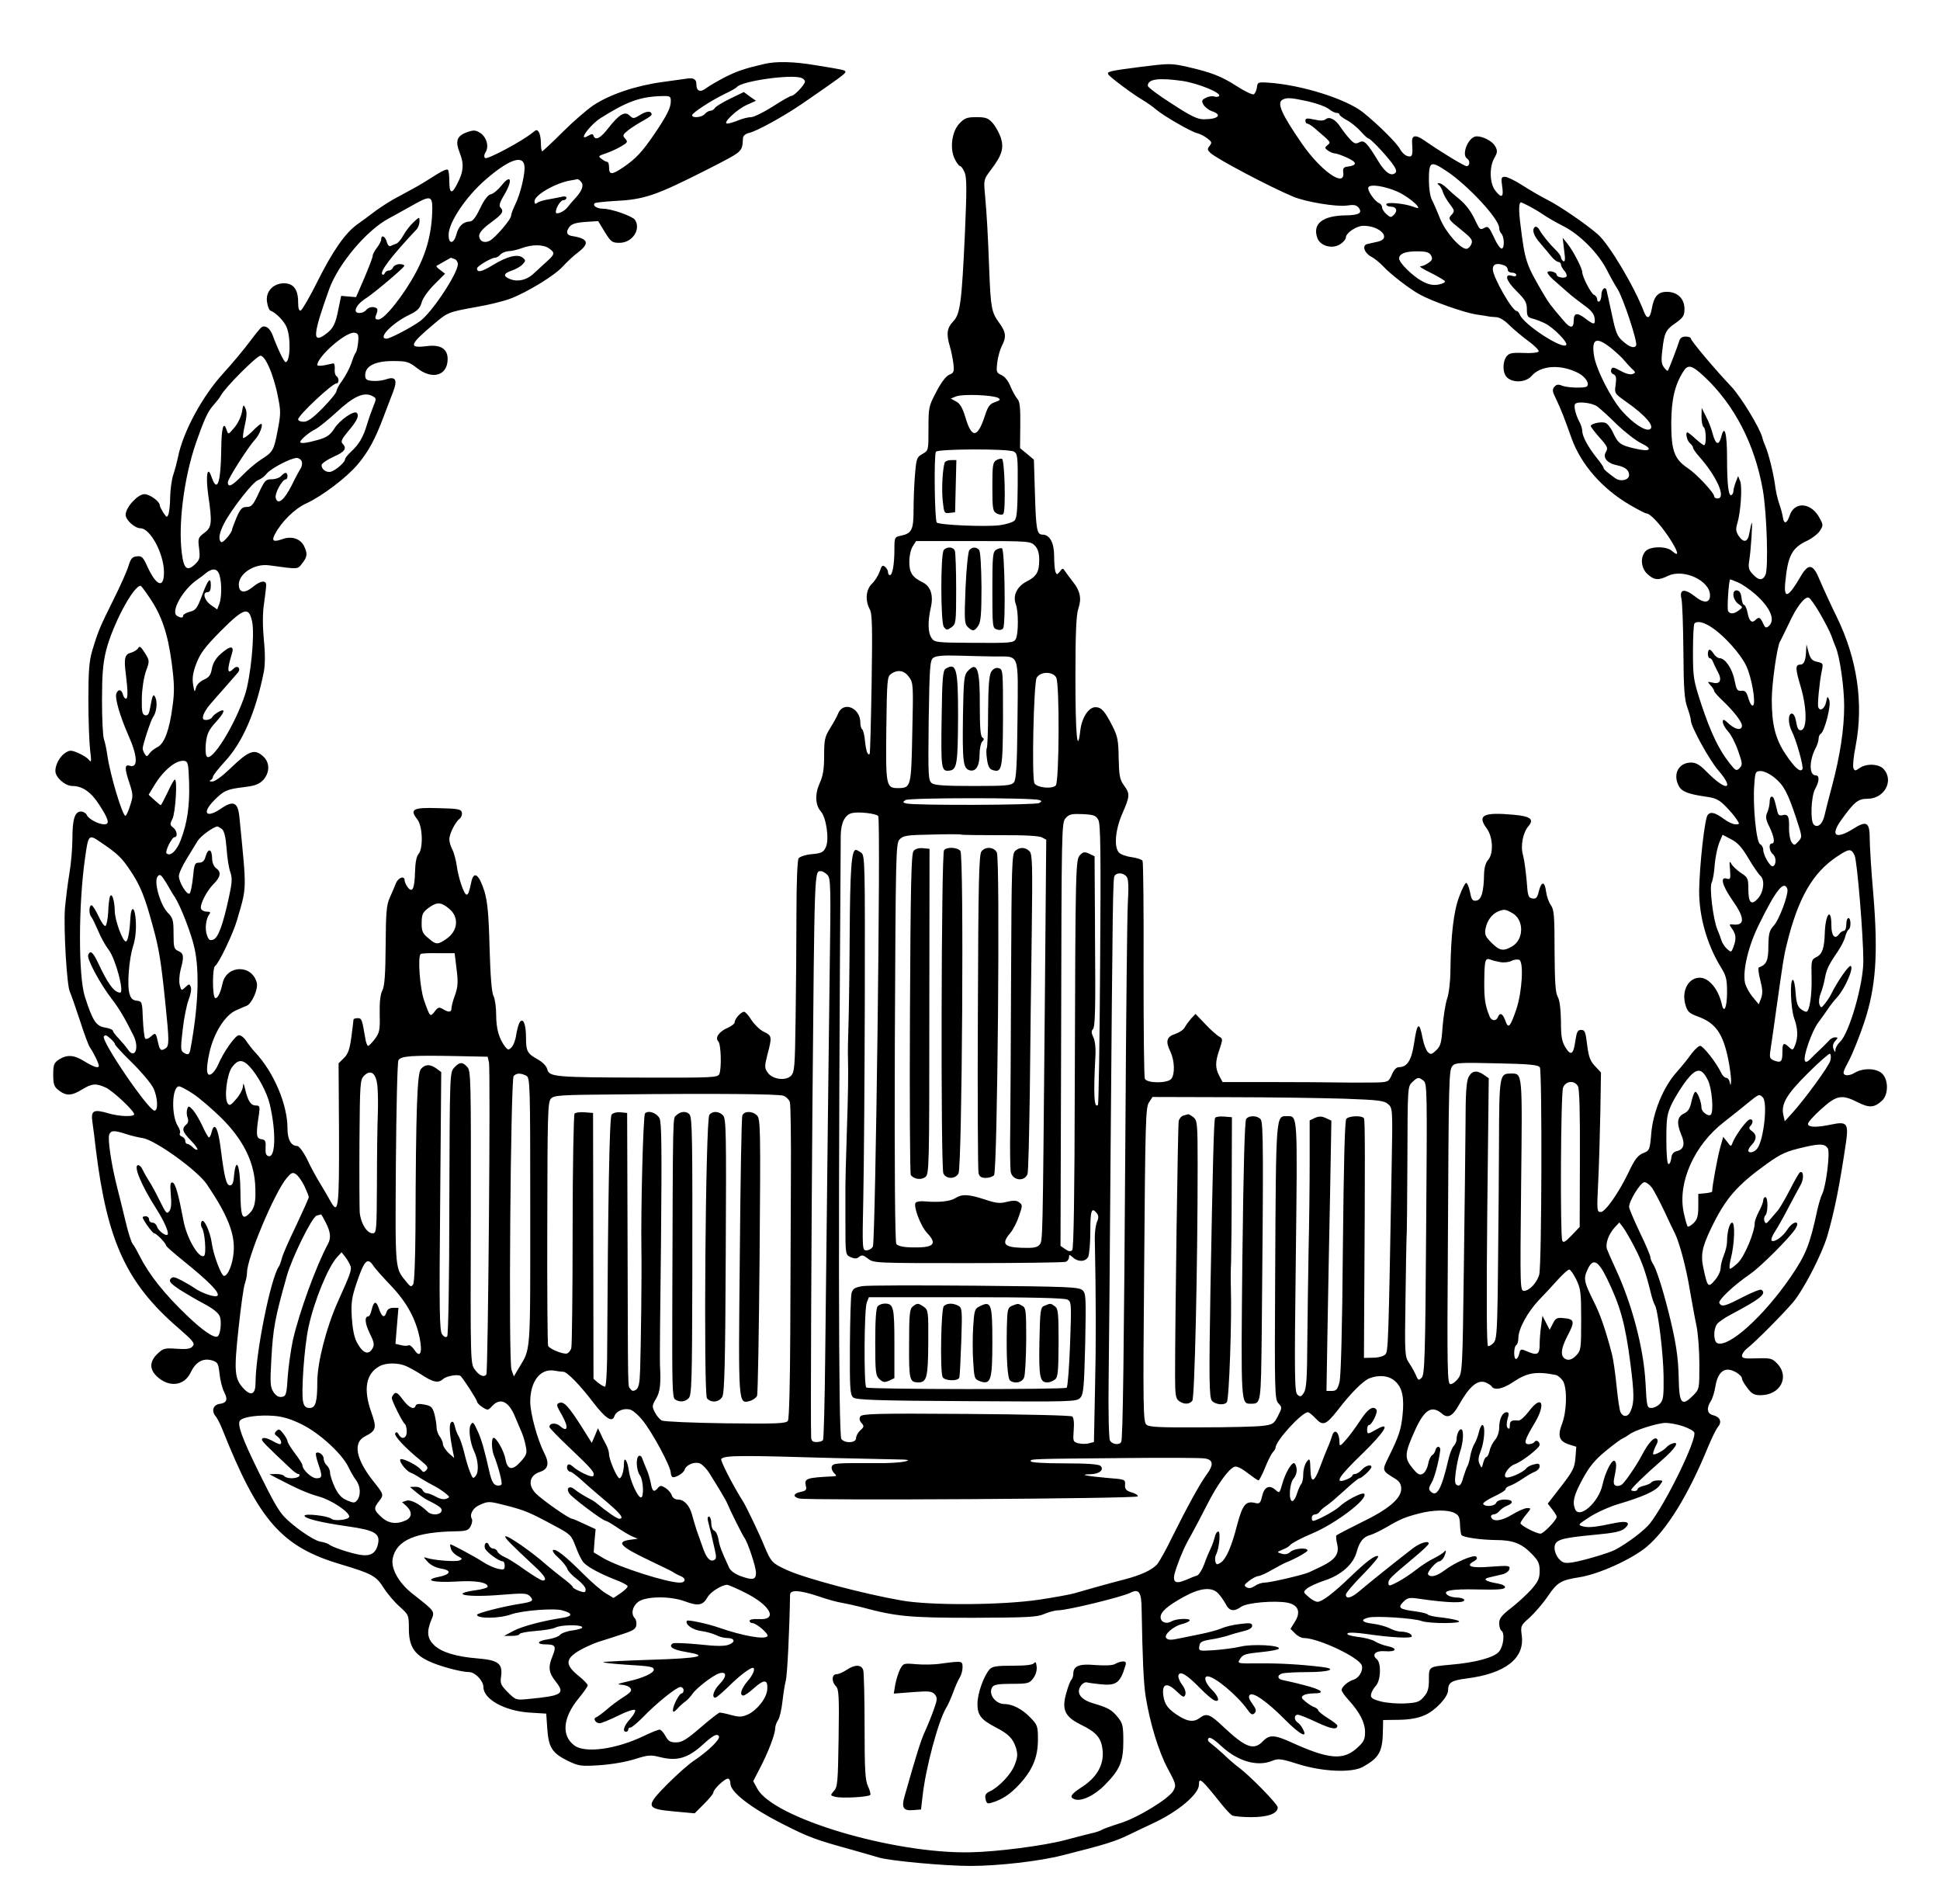<svg version="1" xmlns="http://www.w3.org/2000/svg" viewBox="0 0 911 894">
  <path d="M359 30c-9.5 2.2-12.6 3.3-18.3 6.1-3.3 1.7-7.3 4-8.8 5.1-3.1 2.4-4.9 1.7-4.9-1.8 0-2.2-1.4-3-4.4-2.5-.5.1-5.6.8-11.5 1.6-12.5 1.7-24.7 5.8-32.4 10.9-3 2-9.6 7.7-14.5 12.6-5 5-9.3 9-9.6 9-.3 0-.6-1.7-.6-3.8 0-2-.4-4.4-1-5.2-.8-1.2-1.1-1.2-2.7.1-4.7 4-21.6 13-22.5 12.1-.6-.6-.5-1.6.3-2.9 1.6-2.7.4-6.9-2.6-8.9-2-1.3-3.1-1.4-5.7-.5-5.2 1.7-6.2 4.1-3.9 9.9 2.1 5.3 1.8 8.9-1.4 14.9-2.3 4.6-3.5 4.1-3.5-1.5 0-2.7-.3-5.1-.6-5.4-.6-.7-2.8.4-8.9 4.3-4.1 2.6-5.1 3.2-14.6 8.3-3 1.5-7.6 4.5-10.4 6.5-2.7 2.1-6.7 5-8.8 6.5-5.7 4.1-11.5 12.5-18.7 26.9-3.6 7.2-7.1 13.2-7.8 13.5-.8.2-1.2-1-1.2-4 0-5.9-2.2-8.8-6.6-8.8-5.2 0-8.8 4-8 8.8.3 2 1 3.8 1.5 4 2.5.8 6.5 4.9 7.7 7.8 2.1 5.1 1.7 16.4-.5 16.4-.7 0-3.7-6.2-6.1-12.7-1.2-3.2-3.4-4.8-5.1-3.7-.6.3-3.1 3.4-5.7 6.9-2.6 3.5-8.1 10.1-12.3 14.7-10 10.9-19.1 27.8-21.4 39.8-.4 1.9-1.3 5.4-2.1 7.8-.8 2.3-1.4 7.1-1.5 10.5 0 3.4-.4 7-.8 8.1-.7 1.7-.8 1.6-2.4-.7-.9-1.5-1.7-3-1.7-3.5 0-1.8-4.7-5.2-7.2-5.2-3.1 0-8.8 6.2-8.8 9.7 0 2.4 4.3 6.3 6.9 6.3 4.7 0 11.1 12 11.1 20.7 0 7.7-3.5 6.5-7.7-2.5-2.1-4.7-2.7-5.3-5.1-5-2.1.2-2.8 1.1-3.8 4.3-.6 2.2-3.8 9.4-7.1 16-6.3 12.7-7.1 14.4-10 24-1.4 4.8-1.8 9.4-1.8 23 0 9.3.4 19.9.8 23.5.7 5.5.6 6.2-.5 4.8-.7-1-3-2.4-5.1-3.3-3.3-1.4-4-1.4-6.1 0-2.5 1.6-4.6 5.5-4.6 8.4 0 3.1 4.6 7.1 8 7.1 4.6 0 8.7 2.8 12.4 8.5 4.6 7 5.3 9.5 2.6 9.5-2.8 0-7.6-2.6-8.3-4.5-.4-.8-1.6-1.5-2.7-1.5-2.9 0-4 3.7-4 12.8 0 4.2-.6 11.5-1.4 16.2-.8 4.7-1.7 12.1-2.1 16.5-.7 9.5.9 36.4 2.3 39.1.5 1 2.6 7.1 4.7 13.4 2 6.3 4.2 12.2 4.9 13 .6.8 1.9 3.2 2.9 5.2 1.4 3.3 1.5 3.8.2 3.8-.9 0-3.4-1.2-5.8-2.7-4.9-3.1-8.2-3.3-12-.9-2.4 1.6-2.7 2.5-2.7 7.1s.4 5.7 2.6 7.4c3.5 2.7 6 2.6 10.9-.4 4.7-2.9 6.6-3 11.2-.9 3.5 1.7 13.3 10.9 13.3 12.5 0 1.3-6.8 1.1-12-.4-7.1-2.1-8.4-1.4-7.6 4.1.4 2.6 1.1 8.3 1.6 12.7 5.3 43.2 14.4 63 38.8 84 7.1 6.2 7.9 7.2 6.6 8.6-1 1.2-2.8 1.4-7.5 1.1-5.5-.4-6.3-.2-9 2.4-3.7 3.6-3.8 7.2-.2 10.6 5.6 5.3 12.8 4.5 15.8-1.8 2.3-4.9 5.7-6.9 9.8-5.8 3 .9 3.2 1.3 3.8 6.4.3 3 1.3 6.9 2.2 8.6 1.8 3.5 1.2 5.1-2.3 5.5-2.9.5-3.8 3.3-1.8 5.7.8.9 2.2 3.7 3.2 6.2 17.1 43 27.9 55.2 55.6 63.4 14.7 4.4 16.7 5.5 20.1 11 1.8 2.8 5.2 6.8 7.6 8.9 4.2 3.8 4.3 3.9 4.3 10.4 0 7.9 2.4 11.9 9.2 15.1 4.9 2.4 15.4 5.2 19.1 5.2 2.8 0 6.7 4.1 6.7 7 0 5.7 9.9 11.2 21.5 12l8 .5.5 7.1c.6 8.8 2.3 11.4 9.5 15 5.3 2.5 6.1 2.7 15.3 2.1 5.7-.4 12.5-1.6 16.5-2.9 6-1.9 7.2-2 11.6-.9 8 2 13 .6 20.1-5.8 4.8-4.4 6.7-5.4 7.6-4 .8 1.3-4.9 6.9-11.6 11.4-2.5 1.6-8 6.5-12.3 10.8-10.8 10.8-10.5 11.9 2.6 13.1l9.9.9 4.4-4.4c2.4-2.4 4.4-4.8 4.4-5.4 0-1.5 5.3-6.5 6.8-6.5.7 0 1.2 1.1 1.2 2.4 0 3.9 9.5 11.3 24.5 18.9 12.4 6.3 15.4 7.4 32.5 12.1 5.2 1.5 10.9 3.1 12.5 3.6 5.1 1.6 30.9 4 43.2 4 13.1 0 32.4-2.2 43.3-5 20.3-5.1 24.7-6.5 31.5-9.8 2.2-1.1 7.1-3.4 10.9-5.2 11.7-5.4 21.6-13.7 21.6-18.1 0-3.8 1.1-2.8 10.6 9.1 2 2.5 4.3 4.9 5 5.3.8.4 4.8.8 9 .8 7.9 0 12.4-1.7 12.4-4.6 0-1.5-13.1-14.9-18.4-18.8-1.6-1.2-4.8-3.9-7-6.1-2.3-2.1-5-4.4-6.1-5.2-1.3-.9-1.6-1.7-.9-2.4.6-.6 2.7.7 6.1 3.9 7.6 7 16.7 9.6 23.6 6.8 2.9-1.2 4.1-1.1 12 1.4 11.6 3.7 25.4 4.3 30.7 1.4 7.8-4.4 9.3-7.2 9.4-17.5l.1-4.5 7.5-.1c5.1-.1 9-.8 12.1-2.2 5-2.2 10.9-8.5 10.9-11.7 0-3.6 1.6-4.6 8.7-5.5 18.1-2.3 27.3-9.4 25.9-20.1-.6-4.6-.5-4.8 3.7-8.5 2.4-2.2 6.3-6.7 8.6-10.1 4.3-6.4 6.2-7.5 14.6-8.8 9.1-1.4 24.4-8.3 31.6-14.2 9.5-7.9 19.7-24.3 29.1-47.3 1.7-4.1 3.8-8.3 4.6-9.2 1.9-2.3.9-4.6-2.3-5.4-2.9-.7-3.3-3.2-1.1-6.7.8-1.2 1.7-4.2 2.1-6.7.8-5.2 2.9-8 5.9-8 2.5 0 6.6 2.6 6.6 4.2 0 .6 1.1 2.6 2.6 4.5 2 2.7 3.2 3.3 6.1 3.3 9.4 0 13.9-8.7 7.7-15-2.2-2.3-3.2-2.5-9.4-2.3-5.7.2-7 0-7-1.2 0-.8 1-2.3 2.2-3.3 3.5-2.6 16.9-16.1 21.7-21.7 5-5.9 13.5-22.4 16.1-31 3.5-11.9 6-24.7 8.9-44.5 1.2-8.6.3-9.6-6.8-8.1s-11.1 1.4-11.1-.3c0-.7 2.8-3.9 6.3-7 7.2-6.5 9.6-6.9 17.1-3.1 5.4 2.7 7.7 2.6 11.4-.8 2.9-2.7 3.1-9.4.2-12.5-2.5-2.7-8.9-3-13-.6-1.5 1-3.5 1.4-4.4 1.1-1.5-.6-1.2-1.5 1.7-6.9 1.8-3.5 5-11.5 7.1-17.8 5.5-16.5 6.6-31.9 4.3-60-1-11.3-1.7-23-1.7-26.1 0-7.9-1.4-8.8-7.6-4.9-8.4 5.3-11.1 3.4-5.8-4 6.1-8.5 7.9-10 12.3-10 8 0 12.6-8.5 7.6-14-2.2-2.4-8.1-2.7-11.3-.4-2 1.4-2.3 1.4-2.9-.1-.3-1 .1-5.6 1.1-10.4 3.8-19.9.7-40.9-8.9-60.5-3-6.1-6.5-13.8-7.9-17.1-3.2-7.9-5.3-8.3-9.1-1.8-5.7 9.8-7.9 10.8-7.2 3 1.2-12.8 3.1-16.5 10.4-19.9 2.3-1.1 4.9-3.1 5.9-4.6 1.6-2.5 1.6-2.8-.2-6.1-3.9-7.3-11.8-7.8-14-1.1-1.3 3.9-2.7 4.3-3.2.8-.2-1.3-.9-4.1-1.7-6.3-.8-2.2-1.7-6.3-2-9-.7-5.2-3-14.6-4.5-18-.5-1.1-1.2-3-1.5-4.3-1.4-4.8-10-18.9-14.5-23.7-7.5-7.9-19-21.5-19-22.6 0-.5-1.1-.9-2.4-.9-1.7 0-2.7.7-3.1 2.2-.8 2.7-4.8 13.1-5.3 13.8-.2.3-1-.4-1.8-1.5-1.2-1.5-1.4-3.4-.8-8 .9-8.3 1.6-9.7 6.3-12.9 3.5-2.5 4.1-3.4 4.1-6.6 0-4.8-3.3-8-8.3-8-4.2 0-6.1 2.2-7.1 8.2-.8 4.4-2.2 4.9-3.6 1.2-4.5-11.8-16.4-31.8-21.7-36.4-5.5-4.8-17.9-13.3-23.5-16.1-3.1-1.6-8.5-4.7-11.9-6.9-3.4-2.2-7.1-4-8.2-4-1.7 0-1.9.5-1.3 4.5.8 5.2-.3 5.8-3.3 1.9-2.6-3.4-2.8-11-.4-15.2 1.5-2.6 1.6-3.4.4-5.6-1.3-2.3-5.6-4.6-8.7-4.6-3.8 0-7.4 8.7-4.4 10.5 1.4.9 1.2 3.5-.3 3.5-1.1 0-12-6.6-19.9-12.1-4.2-2.9-6-2.5-5.7 1.3.4 5.8.1 6.7-2.1 6.1-1.2-.3-2.7-1.7-3.5-3.2C656 67.2 647 58.3 640 52.7c-8-6.3-29-12.9-44.5-13.9-4.8-.3-5-.2-5.3 2.4-.2 1.4-.9 2.8-1.5 3.1-.7.2-4.1-1.4-7.7-3.7-7.4-4.8-12.1-6.6-23.4-9.2-7.6-1.7-8.5-1.7-22 0-14.7 1.9-16 2.2-15.1 3.6.8 1.3 11.4 9.2 16 11.9 2.2 1.3 5.1 3.4 6.5 4.6 3.4 2.9 16 10.2 19.1 11 1.3.3 3.5 1.4 4.9 2.5 2.1 1.6 2.2 2 1 3.5-1.1 1.4-1.1 1.8.3 3.2 2.5 2.6 28.3 16.2 38.9 20.6 5.9 2.5 20.5 4.9 25.2 4.2 3.2-.5 4.5-.3 5.5.9 2.1 2.5.3 3.6-5.7 3.7-11.1.1-16 3.9-13.6 10.6 1.3 3.8 7.1 5.4 10.8 2.9 1.4-.9 2.6-2.3 2.6-3.1 0-2.1 5-5.5 8.2-5.5 8.1 0 13.5 6.1 6.6 7.5-1.8.4-4 .9-4.9 1.1-2.4.7-1.2 4.2 2 5.9 1.4.7 4 2.8 5.6 4.5 3.4 3.7 12.5 10.7 17.1 13.2 5.7 3.2 20.8 8.5 26.4 9.4 3 .4 5.8.9 6.3 1 .4.1 1.9.2 3.3.3 1.5 0 4.1 1.6 6.2 3.8 2.1 2 6.1 5.4 9 7.5 2.9 2.1 5 4.3 4.7 4.8-.3.6-3.5.9-7.1.7-5.5-.2-6.8.1-8 1.7-2 2.8-1.8 8 .4 9.9 2.9 2.6 8.8 2.2 11.4-.8 4.3-5 13.7-5.6 21.9-1.4 3.3 1.7 5.5 5 4.1 6.3-.9.9-8.9.7-11.6-.3-1.8-.8-2.8-.6-3.7.5-1.1 1.3-.9 2.3.8 5.7 2.2 4.6 3.9 8.9 7.3 18.5 4.4 12.2 14.3 23.6 27.3 31.2 3.8 2.2 7.2 4 7.7 4 1.8 0 6.2 4.6 10.6 11.1 4.5 6.8 5.3 9.9 1.6 6.6-2.6-2.4-10.4-2.3-12.5.1-2.6 2.9-2.1 7.9.9 10.7 3.2 2.9 5.1 3.1 9.8.8 7.3-3.4 19.6 2.3 19.6 9.2 0 3.7-2.9 3.9-7.2.4-4.9-3.8-7.3-3.3-6.2 1.3.4 1.8.8 13 .9 24.8.1 17.1.5 22.4 1.8 26 .9 2.5 1.7 5.3 1.7 6.2 0 2.9 8.8 18.8 13 23.6 3.5 4 5.1 7.2 3.4 7.2-1.4 0-4.7-2.4-8.8-6.5-3.3-3.4-5.1-4.5-7.5-4.5-5.8 0-8.7 5.4-5.8 10.9 1.3 2.7 4.4 3.9 12.7 5.1 4.5.6 6.2 1.4 9.1 4.3 2 2 4.4 4.8 5.3 6.2 1.6 2.4 1.6 2.5-.4 2.5-1.2 0-3.6-1.1-5.3-2.4-4.4-3.2-6.4-3.7-7.8-2-1.4 1.7-3.8 23.3-4 35.4-.1 12 3.6 25.3 10.1 35.9 2.6 4.2 3 5.8 3 11.9 0 7.3-1.5 10.4-2.5 5.5-1.6-6.9-6-12.3-10.3-12.3-5.3 0-8.6 6-6.8 12.5 1 3.5 1.7 4.2 6.1 5.8 8.1 3 11.5 7.8 14 19.7.8 3.9 1.4 8.6 1.4 10.3-.1 2.4-.3 2.6-.6.9-.2-1.2-1-2.2-1.7-2.2s-1.8-1.1-2.4-2.4c-2-4.4-8.4-12.6-9.8-12.6-.8 0-2.6 1.7-4.2 3.8-1.5 2.2-4.7 6.1-7.1 8.8-6.1 6.9-10.9 18.7-11.7 28.6-.6 7.3-.9 8-3.2 8.9-3.1 1.2-4.4 2.8-7.6 9.6-4.6 9.5-10.8 18.3-12.9 18.3-1.8 0-1.9-.6-1.2-14.2.4-7.9.8-22.6 1-32.8l.3-18.5-2.8-3c-2.3-2.4-3-4.4-3.7-10-.7-6-1.1-7-2.8-7-1.6 0-2.1.9-2.7 4.9-.9 6.7-2.1 7.5-4.7 3.3-1.7-2.8-2.1-5-2.1-12.3-.1-5.8-.6-9.8-1.5-11.4-1.1-1.9-1.4-6.9-1.5-21.5 0-16.3-.2-19.4-1.7-21.5-1-1.3-2-4.3-2.3-6.5-.6-4.9-2.2-4.9-3.4 0-.7 2.9-1.2 3.6-3 3.3-1.9-.3-2.2-1.1-2.7-8.3-.4-4.4-1.1-9.8-1.7-12-1.3-4.3-.1-10.6 2.6-13.7 2.7-3.2.8-4.6-7-5.3-14.3-1.3-17.3.2-12.6 6.5 2.9 4 3.2 11.8.6 14.7-1.1 1.2-1.8 3.6-1.9 6.4-.1 8.3-1.2 12.4-3.6 12.7-1.8.3-2.3-.3-3-4-.5-2.4-1.3-4.3-1.8-4.3s-2 2.9-3.3 6.5c-2.6 6.8-3.9 18.4-4.1 34.5 0 5-.7 11-1.6 13.5-.8 2.5-1.7 8.4-2.1 13.2-.5 7.4-.9 8.9-3 10.9s-2.6 2.1-3.9.8c-.8-.8-1.9-3.6-2.4-6.2-1.6-8.5-2.6-7.9-4.1 2.3-1.2 7.8-3.2 11-7.1 11-1.2 0-2.4 1.3-3.3 3.5-1.5 3.4-1.7 3.5-7.3 3.7-3.2 0-10.5.1-16.3 0-5.8-.1-20.7-.2-33.2-.2h-22.7l-1.6-3c-1.9-3.7-1.9-6.5.2-12.5 1.6-4.7 1.5-4.9-.3-5.9-1-.6-4-3.2-6.5-5.9l-4.5-4.7-2.1 2.2c-1.1 1.3-2.5 3.2-3 4.2-.6 1.1-2.6 2.4-4.4 3-4.1 1.3-4.7 3.5-2.3 8.3 2 4.3 2.2 10.6.4 12.8-1.8 2.2-11.6 2.1-12.4-.1-.4-1-.6-24.1-.6-51.5.1-27.4-.1-50.3-.5-50.8-.3-.6-2.6-1.3-5.1-1.7-2.5-.3-5.2-1.3-5.9-2.1-2.5-2.5-1.8-10.7 1.5-18.3 3.6-8.2 3.7-9.3.8-13.3-2-2.7-2.3-4.6-2.5-12.8-.1-8.3-.5-10.3-2.9-15-3.6-7.1-5.2-8.9-8-8.9-3.2 0-6.4 4.9-7.1 10.9-1.4 11.9-2.3 2-2.3-24.7 0-21.6.4-29.7 1.4-32.6 1.6-4.6.8-8.3-2.6-12.5-1.3-1.6-2.8-3.7-3.5-4.7-1.2-1.8-1.3-1.8-2.6-.1-1.3 1.6-1.5 1.6-2.1.1-.3-.8-.6-4.2-.6-7.5 0-6.1-2.1-9.9-5.4-9.9-2.7 0-3.1-2.3-3.6-18.9l-.5-16.3-3.2-2.7-3.3-2.7.1-10.8c.1-8.3-.2-11.1-1.4-12.4-.8-.9-2.3-3.6-3.2-5.8-1-2.5-2.6-4.6-4.2-5.3-2.4-1.1-2.5-1.5-2-5.9.3-2.6 1.3-6.1 2.1-7.7 2.3-4.3 2-6.6-1.3-11.1-3.5-4.8-3.9-6.9-4.6-25.4-.6-16.1-1.1-25.2-2-35.1-.6-6.4-.5-6.8 2.7-11 5.3-7 6.3-10.2 4.8-15.2-.8-2.3-2.5-5.4-3.9-7-2.1-2.3-3.3-2.7-7.6-2.7-4.4 0-5.5.4-8 3-3.6 3.8-4.6 11.9-2.1 16.8.9 1.8 2 3.2 2.5 3.2s1.4 1.4 2.1 3c1 2.5 1 8.3.1 28.8-1.5 32.3-2.2 37.7-5.5 41.1-2.9 3-3.3 5.8-1.6 11.6.7 2.2 1.4 5.9 1.7 8.2.4 3.8.2 4.4-1.9 5.2-1.5.6-3.7 3.4-6.1 8-3.6 6.8-3.7 7.4-3.7 17.3 0 10.3 0 10.3-2.8 11.9-2.7 1.5-2.9 2.2-3.5 9.4-.4 4.3-.7 11.8-.7 16.6 0 9.7-.8 11.3-6 12.4-2.9.6-3 .8-3 6.5 0 6.8-.9 12-2.1 12-.5 0-.9-.6-.9-1.4 0-.7-.6-1.9-1.4-2.5-1.2-1-1.6-.6-2.5 2.2-.7 1.9-2.3 4.5-3.6 5.7-2.9 2.7-3.3 7.9-1.1 12 1.2 2 1.3 8.5.9 35-.3 17.9-.7 32.7-.9 32.9-.9 1-1.7-1.2-2.2-5.9-.2-2.8-.9-5.3-1.3-5.6-.5-.3-.9-1.7-.9-3.2 0-6.8-7.7-10.1-10.3-4.5-.6 1.6-2.4 4.8-3.9 7.2-2.5 4-2.8 5.5-2.8 12.9 0 6.3-.5 9.4-2.1 12.9-2.3 5.1-2.1 10.3.6 13.3 2.5 2.8 4 13.2 2.3 16.7-1.1 2.4-2 2.9-6.6 3.3-3.1.3-5.7 1.2-6.2 2-.6.8-1 12.6-1 26.1 0 13.5-.2 35.7-.4 49.3-.3 22.6-.5 25-2.2 26.7-2.6 2.5-8.9 1.6-11-1.7-1.4-2-1.4-2.9 0-8.4 2.2-8.3 2.1-8.8-1.7-10.6-1.9-.9-4.4-3.4-5.8-5.5-1.3-2.1-2.9-3.9-3.5-3.9-1.4 0-4.4 3.3-4.4 4.9 0 .7-1.5 1.8-3.2 2.6-4.1 1.7-6.2 4.7-4.5 6.4 1.3 1.3 1.6 12.6.5 15.3-.7 1.7-3.3 1.8-36 1.7-40.9-.1-44-.3-44.8-3.9-.4-1.5-2.1-3.3-4.4-4.6-5-2.8-5.6-3.8-5.6-10.4 0-6.3-1.4-9.5-3-7-.5.8-1.2 3.4-1.6 5.8-.3 2.4-1.3 5-2.2 5.9-1.4 1.4-1.7 1.3-3-.3-2.9-3.8-4.2-8.5-4.2-14.9 0-3.7-.6-7.6-1.2-8.8-.9-1.5-1.5-9.1-1.9-22.7-.4-15.9-1-21.8-2.4-26.5-2.5-7.9-4.9-9.8-6.1-4.8-1.1 5.2-1.5 6.3-2.3 6.3-1.2 0-3.8-7.7-4.6-13.5-.4-2.7-1.3-6.2-2.1-7.7s-1.4-3.6-1.4-4.8c0-2.5 2.8-8.1 4.8-9.6.8-.6 1.3-1.9 1.1-2.9-.4-1.6-1.6-1.9-11.1-2.1-11.9-.4-13.6.5-9.8 5.3 2.5 3.2 2.8 13.7.5 16.3-.9 1-1.5 4-1.6 8.2-.2 7.9-1.2 10.2-3.4 7.4-.8-1.1-1.5-2.6-1.5-3.3 0-2.4-3-1.3-4.1 1.4-.6 1.6-1.9 4.6-2.9 6.8-1.5 3.3-1.8 7-1.9 22.3-.1 13.7-.5 19-1.5 21.1-1 1.8-1.4 5.5-1.3 11.2.2 7.5-.1 8.7-2.2 11.6-1.4 1.8-2.8 3.3-3.2 3.3-.5 0-1.1-1.7-1.4-3.8-1.5-8.7-1.6-9.2-3.6-9.2-1 0-1.9.3-1.9.7 0 .5-.5 4.1-1 8.2-.8 5.7-1.5 7.9-3.5 9.8l-2.5 2.5.2 33c.1 34.8-.3 38.4-3.9 31.9-1-1.8-3.2-5.6-4.9-8.4-1.8-2.9-4.6-8-6.2-11.5-1.7-3.4-3.8-6.2-4.6-6.2-2.9 0-4.6-3-4.6-8.3 0-11.2-6.4-26.3-15.2-35.7-1.3-1.4-3.1-3.7-4.1-5.2-1-1.6-2.5-2.8-3.5-2.8-1.7 0-7.2 7.8-9.8 13.9-.6 1.4-1.8 3.2-2.7 4-2.7 2.2-3.2-1.2-1.4-9.5 2-9.3 7.4-17.9 12.6-20.1 2-.9 4.3-1.9 5.1-2.2 2.4-1.2 5.3-7.8 4.6-10.7-2.2-8.7-14.2-8.5-16.1.3-1 4.7-2.5 7.4-3.5 6.8-1.3-.8-1.3-14.2 0-15 1.7-1 8.6-15.5 10.3-21.5 4.7-16.2 4.6-13.1 1.1-48.7-.7-6.6-2.8-7.6-8.3-3.9-7.3 5.1-9.6 2.4-3.4-3.8 4.5-4.5 5.9-5.1 14.1-6.1 5-.6 6.8-1.3 8.8-3.3 3.1-3.5 3.2-8.1.1-11-4.2-3.9-6.8-2.9-15.9 5.9-3.7 3.5-7 5.9-8.2 5.8-1.2 0-1.5-.3-.8-.6.6-.2 1.2-1 1.2-1.6 0-.7 2.6-3.9 5.6-7.2 8.3-8.9 14.5-23.2 18.3-42.1.6-3.3.7-8.4 0-15.1-.6-6.5-.6-12.5.1-17 .5-3.7 1-7.6 1-8.6 0-2.5-2.7-2.1-6.2.8-3.6 3-6.2 2.9-6.6-.2-.8-5.5 6.9-10.9 14.2-9.9 14 1.9 13.2 2 15.5-.9 2.4-3.1 2.6-4.4 1-7.9-1.7-3.7-5.9-5.1-10.3-3.5-4.2 1.5-5.2.9-3.5-2.3 3-5.8 9.4-12.1 14.8-14.5 7.4-3.4 19-12.2 24.1-18.3 5-5.9 8.3-12.1 12-22 1.6-4.1 3.7-9.7 4.7-12.3 2.1-5.6 1-7.2-3.8-5.5-1.5.5-4.2.8-6.1.6-2.7-.2-3.3-.7-3.3-2.7 0-4.2 4.6-6.6 12.9-6.6 6.6 0 7.5.3 11.3 3.2 7.1 5.7 14.3 3.8 14.5-3.8.2-5-3.2-7.3-9.8-6.4-8.8 1.1-8.2-.7 3.5-10.5 6.5-5.5 6.7-5.5 19.9-7.9 5.9-1 13.1-2.8 15.9-3.9 8.1-3.1 20.8-10.9 24.6-15.1 1.9-2.1 5-5 7-6.5 5.8-4.4 5-6.6-2.7-7.8-2.5-.4-3-1.9-1.2-4.3 1-1.3 3-2 7.4-2.3l6.1-.4 3.1 5.1c2.9 4.7 3.5 5.1 6.9 5.1 6 0 10.2-6.2 7.3-10.8-1.2-1.7-11-5.2-14.9-5.2-3 0-5.2-1.5-4-2.6.3-.3 4.2-.7 8.7-1 14.7-.7 19.6-2.4 44.5-15 16.7-8.6 16-7.9 16.4-14.6.1-1.1 1.2-2 2.9-2.4 3.8-.9 16.3-7.8 25.2-13.9 17.1-11.8 20-13.9 20-14.7 0-.9-.6-1-14.1-3.2-10.1-1.7-18.2-1.9-23.9-.6zm17.4 6.6c.9.3 1.6 1.1 1.6 1.7 0 1.4-5 6.7-6.3 6.7-.6 0-4.5 2.2-8.8 5-4.3 2.7-8.9 5-10.2 5-1.4 0-4.1.7-6 1.5-2 .8-4.3 1.5-5.2 1.5-2.5 0 4.5-6.7 9.3-8.8l4.2-1.9-2.9-2-2.8-2.1-6.4 3.1c-3.5 1.7-6.8 3.7-7.2 4.4-.4.7-1.4 1.3-2.1 1.3-.8 0-1.9.7-2.6 1.5-1.3 1.6-6 2.1-6 .6 0-1.1 8.9-6.9 15.5-10.1 2.8-1.3 5.2-2.7 5.5-3.1 2-2.8 25.6-6.2 30.4-4.3zM555.3 38c7.2 1.1 18.1 5.5 17.2 7-.3.5-1.4.6-2.4.3s-2.8 0-4 .7c-1.8.9-1.9 1.4-1 3.1.6 1.1 2.4 2.5 4 3.1 5.1 1.7 3 3.8-3.9 3.8-2.9 0-6.2-1.6-14.9-7.3-6.2-3.9-11.2-7.7-11.3-8.4-.1-3.2 5-3.9 16.3-2.3zM315 47.5c0 3.1-1.8 6.7-7.7 15.4-5.8 8.5-8.6 11.5-14.7 15.7-5.4 3.6-6.6 3.6-6.6-.2 0-1.3-.4-2.4-.8-2.4-.5 0-1.7-.6-2.7-1.4-1.7-1.2-1.6-1.4 2-2.6 2.1-.7 5.4-2.2 7.2-3.3 3.1-1.8 3.2-2.1 1.9-3.6-1.4-1.5-1.2-1.9 1.7-4.2 1.8-1.3 4.9-3.3 7-4.4 2-1.1 3.7-2.3 3.7-2.7 0-1.8-2.3-1.8-5.3.1-3.1 1.9-3.4 1.9-5 .4-2.2-2.3-5-.6-10 5.8-3.7 4.8-6.1 6.1-7 3.6-.3-.9-.9-.9-2.6.1-5 3 .7-5 6-8.4 12.4-7.8 18.5-10 28.7-10.3 3.9-.1 4.2.1 4.2 2.4zm299.3.1c4 .9 8.3 2.5 9.6 3.5 1.3 1.1 3 1.9 3.7 1.9.8 0 1.4.3 1.4.8 0 .4 1.6 1.6 3.6 2.7 1.9 1 4.8 3.4 6.4 5.2 1.6 1.8 3.2 3.3 3.6 3.3.9 0 7.4 6.8 11 11.5 1.9 2.5 2.4 3.9 1.7 4.6-1.9 1.9-4.8 0-8-5.3-5.5-9-6.7-10.2-9-9-1.7.9-2.4.7-4.5-1.6-1.4-1.5-3.3-4-4.3-5.5-2.3-3.6-5.2-5.2-7-3.7-.9.7-2.6.8-5.4.1-3.3-.7-4.1-.6-4.1.5 0 .8.4 1.4.8 1.4.5 0 2 .9 3.3 2 8.2 7 8 6.7 6.3 8.1-1.4 1.2-1.4 1.4.2 2.6 1 .7 2.4 1.3 3.1 1.3.8 0 3.5.9 6 2.1 4.6 2.1 4.7 3.5.3 4.1-2.1.2-2.5.8-2.2 3 .7 7.1-10.9-1.3-19.6-14-9.3-13.5-11.6-18.7-9.1-20.3 2-1.2 4-1.1 12.2.7zM246.2 77.5c.7 3.2-1.8 13.7-4.3 18.6-1 2.1-1.9 4.4-1.9 5.2 0 1.7-7.4 10.3-10 11.7-2.6 1.4-5 .2-5-2.4.1-1.4 1.9-3.5 5.5-6.1 5.6-4.1 6.3-5.3 4.4-7.2-.7-.7-.1-2.6 2.1-6.2 3.9-6.7 2.9-9.6-1.5-4-1.6 2-3.9 3.9-5 4.1-1.3.2-3 2.4-5 6.5-2.2 4.6-3.6 6.3-5 6.3-3 .1-5.2 2.2-6.2 6.1-1.3 4.8-3.9 4.6-3.6-.4.4-5.8 8.1-17.2 16.8-24.9 10.8-9.5 17.8-12.3 18.7-7.3zm433.2 2.9C689.3 87 704 102.8 704 107c0 .9.4 2 .9 2.5 1.5 1.5 1.7 6.7.4 7.2-.7.2-2.3-2-3.7-5.2-2.4-5-2.8-5.5-4.6-4.5-1.8 1-2.2.7-3.6-2.2-2.4-5.3-4.7-8.5-8.3-11.5-1.9-1.5-4.5-3.8-5.8-5.1-1.2-1.2-2.8-2.2-3.5-2.2-.9 0-1 .3-.2.8.6.4 1.5 1.8 1.9 3.2.4 1.4 1.9 4 3.3 5.8 2.3 3.1 2.4 3.3.8 5.1-1.7 1.8-1.5 2.1 4.2 6.7 5 4 5.9 5.1 5.2 6.8-.4 1.2-1.4 2.2-2.2 2.4-2.7.5-10.1-7.9-12.6-14.3-1.3-3.3-3-7.2-3.8-8.7-.8-1.5-1.4-5.4-1.4-9 0-9.2.7-9.5 8.4-4.4zm-406.5 5c1.4 1.6.4 4.2-2.7 7.6-.9.9-2.6 2.9-3.7 4.3-1.7 2.2-5.5 3.7-5.5 2.3 0-2 2.2-5.6 3.5-5.6.8 0 1.5-.5 1.5-1.1 0-.7-1-.9-2.7-.4-1.6.3-4.4.9-6.3 1.2-1.9.3-4.1 1-4.7 1.5-1 .8-1.3.5-1.3-.8.1-2.9 10.1-8.6 17-9.7 1.4-.2 2.8-.5 3.1-.6.4 0 1.2.5 1.8 1.3zM656.3 90c4 1.8 9.7 6.2 9.7 7.5 0 .3-1 .1-2.2-.4-4.2-1.6-12.8-2.4-12.8-1.2 0 .6.9 1.1 1.9 1.1 2.8 0 3.6 1.9 1.7 3.8-1.4 1.4-1.7 1.4-3.6-.3-1.1-1-2-2.4-2-3.2 0-.7-.6-1.6-1.3-1.9-2.2-.8-5.9-6.3-5.1-7.5.9-1.6 7.8-.5 13.7 2.1zM203 97.7c-.1 11-2.5 20.5-7.6 30-5.7 10.8-14.9 22.3-17.7 22.3-1.4 0-1.7-.5-1.2-1.8 1.2-3.1 1-3.6-1.1-4-1.1-.2-2.7.4-3.4 1.3-1.5 1.8-5 2-5 .2.1-1.7 2-3.9 5.2-5.9 3.8-2.5 17.2-13.8 17.6-14.9.2-.5-.7-.9-2.1-.9-1.4 0-2.7.7-3.1 1.5-.3.8-1.2 1.5-2 1.5s-1.6.6-1.9 1.2c-.2.7-.8 1-1.2.6-1.3-1.2 4.5-8.8 16.3-21.3.6-.8 1.2-2.4 1.2-3.6 0-2.2 0-2.2-2.9.5-1.6 1.5-3.7 4.3-4.7 6.1-1 1.9-2.5 3.6-3.3 3.9-.9.3-2.1.8-2.7 1.1-.7.3-1.4-.5-1.8-2-.7-2.6-2.6-3.5-2.6-1.1 0 .7-.9 2.5-2 3.9s-2 3.1-2 3.9c0 .7-1.8 5.3-3.9 10.3l-3.9 9-3.5-.3-3.5-.3-1.2 5.8c-1.4 7.4-2.5 9.6-6.1 12.2-6.4 4.7-6 .3 1.7-21.2 4.3-11.8 17.4-27.4 27.7-33 2.9-1.6 7.9-4.3 11.2-6.2 8.4-4.8 9.5-4.6 9.5 1.2zm515.1-.9c1.9 1 4.8 2.7 6.5 3.9 1.6 1.1 5.8 3.6 9.4 5.4 7.8 3.9 16.6 12.8 20.6 20.7 1.5 3 3.7 6.9 4.8 8.6 2.7 4 9.8 25.5 8.9 26.8-.8 1.5-3.1.8-6.2-2-2.7-2.3-3.4-4.1-5.2-12.7-1.2-5.5-2.3-10.6-2.5-11.3-.6-2.1-2.4-.3-2.4 2.3 0 1.3-.4 2.7-1 3-.5.3-1-.1-1-1 0-.8-.7-1.8-1.5-2.1-1.4-.6-5.5-8.5-5.5-10.7 0-1.7-4.3-10-6.8-13.1l-2.4-3 .7 5.9c.6 4.2.5 5.6-.4 5.1-.6-.4-1.1-1.2-1.1-1.8 0-.6-1-2-2.2-3.2-3.2-3.1-6.4-7.1-7.8-9.5-.6-1.2-1.5-1.9-2.1-1.6-1.7 1.1-.9 4 2.4 7.7 1.7 2 4.1 4.8 5.2 6.2 1.1 1.4 2.6 2.5 3.3 2.6.6 0 1.2.5 1.2 1.2 0 .6.7 1.9 1.6 2.9.9 1 1.3 2.2 1 2.7-.7 1.1-4.6.4-4.6-.8 0-1.1-3-2.1-4.2-1.4-.5.3.6 1.9 2.4 3.5 1.8 1.6 4.9 4.3 6.8 6 1.9 1.7 5.5 4.5 8 6.3 3.1 2.2 4.6 4 4.8 5.9.4 3.3-.2 3.4-4.5.1-3.7-2.8-5.3-2.5-5.3 1.1 0 3.7-1.6 3.8-4.6.2-6.1-7.1-7-8.3-9.9-13.2-7.9-13.5-8.4-14.9-10.5-32-.9-6.9-.8-10.5.3-10.5.1 0 1.9.8 3.8 1.8zm-460.3 19.8c3 2.1 2.8 2.8-1.5 6.6-2 1.8-4.7 4.3-6 5.5-3.1 2.8-7.2 3.7-10.6 2.4-3.6-1.4-3.4-2.7.7-4.1 1.8-.6 4.1-1.9 5-2.9 1.5-1.6 1.5-1.9.1-3.1-2.3-1.9-7.3-.7-14 3.4-5.4 3.3-7.5 3.7-7.5 1.6 0-1 6.7-5 8.4-5 .8 0 1.9-.7 2.6-1.5.7-.8 2.4-1.5 3.9-1.6 1.4 0 4.2-.7 6.1-1.4 4.8-1.8 10.1-1.8 12.8.1zm414.2 3.3c.8 1.6.6 2.3-1.2 3.5-1.2.9-2.9 1.6-3.8 1.6-.8 0 1.3 1.4 4.7 3 3.4 1.7 6.5 3.5 6.8 4 .3.5-1 1.2-3 1.6-2.6.4-4.5.1-7.7-1.6-4.2-2.2-10.7-8.5-10.8-10.6 0-2.2 2.7-3.4 8.2-3.4 4.6 0 5.9.4 6.8 1.9zm-458.6 1.7c.9.3 1.6 1.4 1.6 2.4 0 4.4-12.3 22.9-17.8 26.8-4.3 3.1-14.1 8.2-15.7 8.2-4.4 0 2.5-7.2 10.5-11.1 4-1.9 5.2-3.1 6-5.9.5-2 3.1-5.6 6-8.5l5-5-2.2-1.7c-1.3-.9-2.1-1.8-1.8-2 .9-.5 6.5-3.7 6.7-3.8.1 0 .8.3 1.7.6zm493 3c.9.3 1.6 1.2 1.6 2s.9 1.4 2 1.4 2 .5 2 1.1c0 .6-.8.8-1.9.4-3.9-1.2-2.9 2.3 2 7.1 4.1 4.1 4.9 5.4 4.9 8.6 0 3.3.4 3.8 2.8 4.4 1.5.4 4.1 1.4 5.7 2.2 3.9 1.9 10.8 8.9 10 10.1-1.5 2.5-20.1-9.6-21.8-14.2-.4-.9-1-1.7-1.5-1.7-2.1 0-11.2-16-11.2-19.6 0-2.5 2-3.1 5.4-1.8zm-538.2 35.9c-.2 2.2-.7 4.4-1.1 5-.5.5-1.4 2.8-2.1 5-.7 2.1-2.6 5.7-4.1 7.9-1.6 2.1-2.9 4.5-2.9 5.2 0 .8-2.9 4.3-6.4 7.9-4.6 4.7-7.1 6.5-9 6.5-1.4 0-2.6-.5-2.6-1.1 0-1.9 16-16.9 18-16.9 1.3 0 1.3-2.7-.1-3.5-.5-.4-.9-1.9-.7-3.3.1-1.5-.2-2.6-.7-2.6-.6.1-2.5.5-4.2.9-1.8.3-3.3.3-3.3-.1 0-4 13.5-15.8 17.5-15.2 1.7.3 2 .9 1.7 4.3zm588.7 3.2c2.5 2.1 5.2 4.6 5.9 5.6.8 1 2.3 2.6 3.4 3.7 2 1.8 2 2 .4 2.6-1 .4-3.3-.2-5.6-1.5-3.3-1.8-3.9-1.9-4.4-.6-.3.9.1 1.8 1 2.2 1.3.5 1.5 1.5 1.1 4.8-.6 4.2-.6 4.2 4.9 8.1 9.3 6.5 13.8 11.9 11 13-2.2.8-7.8-2.9-12.8-8.5-5.2-5.8-12.4-19.9-13.3-26.3-1.2-8 1.2-8.9 8.4-3.1zm-630.5 8.8c1.4 3 3.2 8.9 4 13.2 1.5 7.2 1.5 8.6 0 16.3-1.8 9.5-2.2 10.2-7.9 13.8-2.2 1.4-6.1 4.7-8.7 7.4-4.9 5-6.8 5.9-6.8 3.2 0-1.7 9.6-16.6 12.8-20.1 2.1-2.1 4-7.3 2.8-7.3-.4 0-2.3 1.6-4.2 3.6-2 1.9-3.9 3.3-4.2 3-.3-.3.1-3.1.8-6.1.9-3.9 1-6.1.3-7.7-.9-2.1-1.1-2-1.7 1.7-.4 2.2-2 5.5-3.6 7.3-2.7 3.2-2.8 3.3-3.5 1.3-1.5-4.8-2.5-1.5-2.6 8.6-.2 16.2-1.9 21-4.6 13.1-1.9-5.6-2.8-.6-1.5 8.7 1.9 13 1.7 15.1-1.9 17.7-2.9 2.2-3 2.6-2.4 7.3.5 4.5.3 5.3-1.9 7.4-3.7 3.5-5.3 2.2-6.2-5.1-1.8-13.6 1-35.5 6.6-51.8 3.8-10.9 5.6-14.8 8-17.5 1.5-1.7 3.2-3.8 3.7-4.8 1.9-3.7 16.9-18.7 18.6-18.7 1.1 0 2.5 1.8 4.1 5.5zm673.8 4.2c14.3 13.4 23.8 31.8 27.6 53.3 1.9 10.9 2.7 37.2 1.2 40-1.4 2.7-3.2 2.5-5.9-.4-1.9-2-2.2-3.1-1.7-6.3.8-4.5 1.7-19.2 1.2-17.8-.3.5-.7 2.7-1.1 4.7-.7 4.4-2.7 4.9-5.1 1.3-1.2-1.9-1.4-3.1-.6-5.7 1.6-5.2 2.4-17 1.4-19.8l-1-2.5-1.1 2.8c-.6 1.6-1.1 3.4-1.1 4.2 0 .8-.4 1.6-.9 1.9-1.4.9-2.1-4.9-2.1-17.5 0-11.6-1.2-15.9-2.7-9.9-1.1 4.3-2.6 3.9-4-1.2-.6-2.4-2-6.1-3.2-8.3l-2-4-.1 4.2c0 2.3.5 4.5 1 4.8 1.2.7 1.4 8.5.2 8.5-.4 0-2.2-1.4-4-3-1.8-1.7-3.5-3-3.8-3-1.1 0-.2 3.9 1.1 5 .8.7 1.5 1.6 1.5 2.1s1.2 2.3 2.7 4c8.5 9.5 13.1 19.9 8.8 19.9-.8 0-1.5-.4-1.5-.9 0-1.7-8.2-10.5-12.4-13.3-6.4-4.3-7.8-8.2-7.8-21.3.1-11.3 1.7-17.9 5.8-24.3 2.1-3.2 3.9-2.8 9.6 2.5zM175 186c1.8 1 1.8 1.2.3 4.8-.8 2-2.2 5.9-3 8.6-1.7 5.8-3.7 9.2-7.5 12.7-1.5 1.4-2.8 3-2.8 3.6 0 1.3-4 4.8-6.4 5.7-2.1.7-4.6-.9-4.6-3 0-.8 2.5-2.5 5.5-3.9 5.5-2.4 6.6-4 4.3-6.3-.9-.9-.2-2.3 3-6.1 3.9-4.6 5-7 3.7-8.3-1.3-1.2-7.9 3.4-10.3 7.1-2.1 3.3-3.6 4.4-7.8 5.6-5.3 1.5-8.4 1.9-8.4 1 0-1 4-4.5 7.1-6 1.7-.9 6-4.4 9.6-7.7 8.4-7.8 13.2-10 17.3-7.8zm293.7.8c1.3.8 1 1.1-1.5 2-2.4.8-3.3 2-4.7 6.4-3.5 10.6-6.2 10.8-9.2.6-1.3-4.3-2.5-6.4-4.3-7.3l-2.5-1.4 2.5-1c2.8-1.2 17.1-.7 19.7.7zm281.3 4c1.4 1 5.6 4.8 9.3 8.5 3.8 3.6 8.9 7.6 11.4 8.8 5.8 2.8 4.3 4.2-2.9 2.5-6.9-1.6-7.9-2.3-10.4-7.6-1-2.2-2.6-4.2-3.6-4.5-1.9-.7-6.8.4-6.8 1.5 0 .4 1.9 2.9 4.2 5.5 3.7 4.1 4 4.9 2.9 6.7-1.6 2.6.6 5.3 5.1 6.2 3.9.8 5.8 2.3 5.8 4.6 0 2.4-4 3.3-6.5 1.5-3.8-2.7-5.5-4.2-5.5-4.9 0-.4-1.5-2.6-3.4-4.9-3.9-4.9-6.6-9.9-6.6-12.4 0-1-.6-3-1.4-4.4-1.8-3.4-2.7-7.5-1.9-8.3 1.3-1.3 7.9-.5 10.3 1.2zM476.1 212c1.7 1 1.9 2.2 1.8 16-.1 11.5-.4 15.4-1.5 16.4-.8.8-4 1.8-7.1 2.2-6.8.8-28.2-.1-29.4-1.3-1-1-1.4-31.7-.4-33.2.8-1.4 33.9-1.5 36.6-.1zm-334.4 4.6c.3.9.1 2.4-.5 3.3-.6.9-2.5 4.4-4.2 7.9-3.6 7.1-6.5 9.4-7.5 6.1-.7-2 3-8.9 4.8-8.9.4 0 .7-.7.7-1.5s-.4-1.5-.9-1.5-1.4.7-2.1 1.5c-.7.8-2.7 1.5-4.4 1.5-2.8 0-3.3.5-6.1 6.5-2.6 5.6-3.4 6.5-5.6 6.5-2.2 0-3 .8-4.8 4.9-1.1 2.7-2.1 5.3-2.1 5.6 0 1.5-4.2 6.5-5.1 6-1.5-1-1-4.2 1.3-8.7 3.6-6.9 13.6-19.6 16-20.4 1.2-.4 3-1.7 4-3 2-2.5 11.2-7.3 14.1-7.4 1 0 2 .7 2.4 1.6zM486 256.2c1.4 1.5 2 3.5 2 6.6 0 5.7-1.2 7.8-5.9 10.2-4.5 2.3-6.6 6.6-5.1 10.6 1.3 3.3 1.3 14 0 16.4-1 1.8-2.3 1.9-19.6 1.8-17.5-.1-18.6-.2-19.9-2.2-1.8-2.5-1.9-7.7-.4-14.4 1.3-5.6 0-9.9-3.8-11.8-4.9-2.4-6.3-4.5-6.3-9.6 0-2.8.7-5.9 1.6-7.3l1.6-2.5h26.9c26.3 0 26.9.1 28.9 2.2zm-382.9 13.9c1.1 3.7 1 10.5-.1 13.4l-1 2.6-3-2.1c-3.1-2.2-4.1-6-1.5-6 1 0 1.5-1 1.5-3.2 0-4.4-1.4-2.7-4.3 5.2-2.1 5.6-2.9 6.6-5.6 7.2-1.7.5-3.1 1.3-3.1 1.8 0 1.2-1.1 1.2-2.9.1-3-1.9 2.5-12 9.3-16.8 1.7-1.2 3.6-2.6 4.1-3.1 3.3-2.7 5.7-2.4 6.6.9zm713 3.3c1.9.8 5.6 3.3 8.2 5.6 7.1 6.3 9.6 12.2 6.2 15-1.2 1-1.7.7-2.6-1.4-1.3-2.9-2-3.1-3.6-1.5-1.7 1.7-3 .4-3.7-3.6-.4-1.9-1.1-3.5-1.6-3.5s-1-1.5-1.2-3.2c-.2-2.2-.9-3.4-2-3.6-2.7-.5-2.3 4.3.5 6.3 2.2 1.6 2.2 1.6.3 3-2.3 1.8-4.2 1.9-5.1.4-.6-.9.3-14.9 1-14.9.1 0 1.8.6 3.6 1.4zm-746 7c5.8 8.4 8.7 17.1 10.5 30.6 1.3 9.9 1.4 13.8.4 20.7-1.4 10.9-3.8 17.4-7 19-1.4.7-3.1 2-3.8 3-1.1 1.6-1.4 1.6-2.2.3-.5-.8-1-2-1-2.6 0-1.7 3.9-13.5 4.9-14.8 1.5-2 2.1-6.4 1.2-8.8-1-2.6-1.5-1.7-2.6 4.5-.5 2.9-1 3.7-2.3 3.5-1.4-.3-1.7-1.6-1.6-8 .1-4.5.9-9.6 1.9-12.6 1.8-4.9 1.8-5-.5-8.7-1.8-2.9-2.5-3.4-3.1-2.2-.5.8-2 1.7-3.3 2.1-3 .7-3.5 2.6-2.5 10.1 1 8.4 1 11.5 0 11.5-.5 0-1.1-.9-1.4-2-.6-2.5-2.4-2.6-3.1-.2-.7 2.1 1.9 10.8 5.6 19.2 4.5 10 4.7 15.8.7 14.5-2.4-.8-2.5 1.2 0 8.5 1.6 5 1.7 5.8.2 10.2-.8 2.6-1.8 4.8-2.2 4.8-1.4 0-7.2-19.2-8.5-28.5-.4-2.8-1.1-6.1-1.6-7.5-.5-1.4-.9-9.5-.9-18 0-12 .4-17.3 1.9-23.5 3-12 12.7-30.3 16.2-30.5.3 0 2.1 2.4 4.1 5.4zm784.7 7.9c2.3 4 4.6 8.5 5.2 10.2.6 1.6 1.4 3.9 1.9 5 2 4.3 4.1 19 4.1 28 0 10.6-1.9 23.3-5.7 37.5-1.4 5.2-3 11.4-3.5 13.7-.9 4.2-3.3 6.2-5.1 4.4-1.7-1.7-1.2-13.2.6-16.6 2.1-3.7 2.2-6.5.3-6.5-3.1 0-3.1-6.9 0-12.8.8-1.5 1.4-3.5 1.4-4.4 0-.9.4-2 1-2.3 1.8-1.1 5-13.4 4-15.8-.8-2.1-.9-2-1.5 1-.7 3.1-2.9 4.5-3.7 2.2-.4-1.2.6-11.8 1.7-17 .7-3.4.6-3.6-2.2-4.2-2.3-.5-3.1-1.3-4-4.4l-1-3.8-.2 3.2c-.1 4.2-1 6.3-2.6 6.3-2.5 0-2.5 1.7 0 10.1 3 9.9 3.2 20.2.3 20.7-1.2.2-1.8-.7-2.3-3.7-.4-2.5-1.2-4.1-2.1-4.1-1.8 0-1.8 4.7 0 8.3 2 3.7 5.7 16.8 5 17.8-1 1.7-3.6-.6-7.9-7-4.8-7.2-6.5-13.9-6.5-25.7 0-7.1 2.4-24.4 3.8-27.1.6-1 2.4-4.8 4.2-8.5 3.6-7.9 7.5-12.9 9.4-12.2.7.3 3.1 3.7 5.4 7.7zm-736.4 3.6c1.3 6.1-.7 25.9-3.3 34.1-4.7 14.4-16 32.5-18.1 29-.5-.7-.6-3.7-.3-6.4.5-4.1 1.4-6 4.4-9.3 4.4-4.8 5.1-7 1.7-5.2-1.3.7-2.7 1.8-3.1 2.5-.4.8-1.7 1.4-2.8 1.4-1.6 0-1.9-.4-1.4-2.3.4-1.2 1.7-3.3 2.9-4.7 1.2-1.4 4.3-5 7-8 2.6-3 5.4-6.2 6.2-7.1 1.8-2 0-3.9-1.9-2-3 3-3.2.9-.9-6.7 1.4-4.2-.5-4.3-5.2-.2-2.3 2.1-3.6 4.3-4.1 6.9-.5 3-1.3 4.1-3.8 5.2-1.9.9-3.4 2.4-3.7 3.9-.6 2.2-.7 2-1.3-1.5-.5-3-.2-5.5 1.5-10 1.9-4.9 4-7.7 11.5-15.3 10.9-10.9 13.2-11.6 14.7-4.3zm685.9 3c5.6 3.8 13.2 12.3 15.7 17.7 2.5 5.1 4.6 17.2 3.3 18.5-.6.6-1.4-.6-2.2-3-.9-3.3-1.6-4-3.4-3.8-1.9.2-2.3-.5-3.2-5-1-5.3-4.4-10.3-7-10.3-.8 0-2-.9-2.7-2-.7-1.1-1.6-2-2-2-.5 0-.8.9-.8 2s.4 2 .9 2 1.2.8 1.5 1.7c.4 1 1.4 3.1 2.2 4.6 2.2 3.9 1.2 6.1-2.3 5.2-2.6-.6-2.7-.6-1 1.3.9 1 1.7 2.2 1.7 2.7 0 .4 1.9 2.6 4.3 4.8 4.9 4.7 8.7 9.6 8.7 11.3 0 2.4-2.8 2.1-5.9-.6-2.6-2.4-3.1-2.6-3.1-1.1 0 1 1.1 3 2.5 4.5s3.5 5.6 4.7 9.1c2.1 5.9 2.1 6.6.7 8.1-1.5 1.5-1.9 1.3-4.7-2.3-4.9-6.1-8.9-14.4-13.2-27.4-3.8-11.6-4-12.8-4-24.9 0-7 .3-13 .7-13.3 1.4-1.4 4.6-.6 8.6 2.2zM467 308.2c12 .1 11.1-2.5 10.8 29.7-.2 21.8-.6 28.2-1.7 29.4-1.2 1.5-3.8 1.7-19 1.7-13.1 0-18.2-.3-19.5-1.3-1.7-1.3-1.8-3.2-1.5-29.5.4-25.4.6-28.3 2.2-29.4 1.2-.9 4.7-1.2 11.5-1 5.3.2 13.1.3 17.2.4zm-40.1 9.7c2 2.7 2 3.8 1.5 26.1-.5 25.5-.6 25.9-6.6 26-5.7 0-5.9-.9-5.6-27.7.3-22.9.4-24.6 2.2-25.9 3.1-2.2 6.3-1.7 8.5 1.5zm69.1.2c1.6 3 1.4 48.7-.2 50.6-1.5 1.8-8.6 1.2-10-.9-1.4-2-.4-46.8 1-49.6 1.7-3 7.6-3.1 9.2-.1zM88.8 367.5c.3 10.9-.8 18.7-4 27.1-1.9 4.9-4.9 7.7-6.6 6-.8-.9 2.5-7.6 3.8-7.6 1.6 0 1.1-3.2-.7-4.5-1.5-1.1-1.6-1.6-.3-4.1 1.4-3 2.4-18.4 1.1-18.4-.4 0-1.9 2.7-3.4 6-1.6 3.3-3 6-3.2 6-.2 0-1.6-1.1-3.1-2.5l-2.6-2.4 2.3-3.8c4.4-7.5 10.5-12.6 14.4-12.1 1.8.3 2 1.2 2.3 10.3zm744.5-2.4c4.4 3.6 6.2 7.1 10.2 19.1 2.8 8.6 2.9 8.7 1 10.8-1.8 2-2 2-3.2.4-.7-1-1.2-3.9-1.2-6.5.2-5.5-.4-6.9-3.1-6.2-1.5.4-2.1-.1-2.5-2.3-1.3-5.4-1.6-6.4-2.6-6.4-.5 0-.9 1.1-.9 2.5 0 1.3-.5 3.5-1.1 4.9-.9 2-.8 3.2 1 6.8 2.3 4.8 2.7 7.8 1.1 7.8s-1.2 3.6.5 5 1.7 5.1 0 5.7c-1.2.4-4.5-5.2-4.5-7.7 0-1.1-.7-2.3-1.5-2.7-1.8-1-3.5-18.4-2.7-28.1.4-5.9.6-6.2 3.1-6.2 1.5 0 4.3 1.4 6.4 3.1zM488 375.6c1.3.4 1.3.6 0 1.4-1.5 1-58.8 1.2-62.4.2-1.7-.4-1.8-.6-.4-1.6 1.5-1.1 59.6-1.2 62.8 0zm-75.6 7.5c1.3 1.2-1.3 199.8-2.5 202.1-.5 1-1.9 1.8-3 1.8-2 0-2-.4-1.5-24.8.3-13.6.6-55.3.7-92.6.1-64.6.1-68-1.7-69.3-1-.7-2.1-1.3-2.5-1.3-2.1 0-2.7 9.4-2.9 40-.1 18.4-.4 38-.6 43.5-.2 5.5-.3 11.8-.2 14 .2 7.6.1 16.1-.6 37-.4 11.5-.6 21.9-.6 23v17.3c0 15.2 0 15.3 2.5 16.4 1.8.8 2.8.8 3.9-.1 1.3-1.1 2-.9 4.2.8 2.6 2.1 3.5 2.1 47 2.1 24.3 0 44.9-.3 45.8-.6.9-.3 1.6-1.3 1.6-2.2 0-1.3.2-1.3 1.8.1 2.5 2.3 5.9 2.1 7.2-.2.5-1.1 1-6.5 1-12 0-10 .6-11.5 3-8.6.9 1.1 1 2.2.1 4.2-.6 1.6-1 4.8-1 7.3.6 29.8.6 50.6.1 71.3l-.5 24.7-2.4.6c-1.2.4-3.5.3-4.9 0-2.5-.7-2.6-.9-2.2-6.2.3-3.4 0-5.8-.7-6.4-.6-.5-21.1-1-49.8-1.2-42.2-.3-48.9-.1-49.7 1.2-.6 1-.4 2 .6 3.1 1.2 1.4 1.2 1.8-.6 3.4-1.1 1-2 2.6-2 3.7 0 2.2-5.1 2.6-6.9.4-1.4-1.7-1.5-107.5-.3-283.4.1-6 2-9.8 5.4-10.5 3.1-.7 11.1.2 12.2 1.4zm103.4 1.9c1 2 1.2 15.4.8 67.8-.2 35.9-.7 65.6-1 65.9-1.8 1.9-2.2-4.3-1.2-23.1.2-3.7-.2-7.1-1-8.7-.9-1.8-1-2.9-.2-3.7 1.1-1.1 1.3-9.5 1-43.7 0-1.7 0-10.8-.1-20.3L514 402l-2.5-1.2c-2.1-1-2.9-.9-4.3.6-2.1 2.1-2.2 4.4-2.5 108.3-.1 51.2-.5 76.5-1.2 77.2-.8.8-1.8.6-3.3-.5l-2.2-1.5.3-99.3c.2-96.9.2-99.4 2.1-101.5 1.7-1.9 2.9-2.1 8-1.9 5.3.3 6.2.6 7.4 2.8zm-411.6 4.2c1.1.9 1.8 3.8 2.2 9.2.3 4.4 1.1 9.4 1.8 11.2.9 2.7.8 4.8-.7 11.6-2.8 13.1-5.1 19.1-7.3 19.9-1.7.6-2.2.2-3-2-1.1-3-.5-7.8 1.1-9.9.7-.9.4-1.2-1.2-1.2-1.2 0-2.4-.6-2.7-1.4-.7-1.8 2.7-8.4 5.9-11.6 3.3-3.3 3.7-5.6 1.3-7.3-1.2-.9-2-2.7-2-4.8-.1-4.4-1.8-4.9-3-1-.6 2.3-1.5 3.1-3.1 3.1-2 0-2.3.6-2.9 7-.4 3.8-1.1 7.2-1.6 7.5-1.3.8-5-5.4-5-8.2 0-1.2 1.6-4.8 3.6-8s4.3-7 5.2-8.5c1.4-2.3 7.5-6.7 9.3-6.8.3 0 1.2.6 2.1 1.2zm365.3 2.9c11.2-.1 18.3.3 19.7 1l2.1 1.1-.7 81.2c-1 110-.9 107.1-2.5 109-1.1 1.3-2.9 1.6-8.5 1.4-8.2-.3-9.4-1.9-5.3-6.8 1.4-1.6 3.3-5.3 4.2-8.1 1.7-4.9 1.7-5.3.1-6.4-1.2-1-2.7-1-5.7-.3-3.3.9-5.1.7-10.5-1.1-7.7-2.5-10.7-2.6-13.8-.6-2.3 1.5-7.7 2.1-14.4 1.5-1.8-.2-3.7.1-4.2.6-1.3 1.4 2.3 11.1 5.4 14.3 5 5.3 3.1 7-7.7 6.7-3.9-.1-6.1-.7-6.8-1.6-.6-1-.9-34-.7-94.7.4-88.8.5-93.3 2.2-95.2 1.7-1.8 3.3-2.1 15-2.3 7.2-.2 13.4-.2 13.9 0 .4.2 8.6.3 18.2.3zM821 402.9c2.3 3.9 4.8 7.5 5.6 8.2 2.2 1.8 1.7 7.4-.9 10.5-3.2 3.7-4.7 2.4-4.7-4.1 0-5.1-.2-5.6-3.5-7.7-1.9-1.3-3.9-3.2-4.5-4.3-.8-1.6-1-1-.6 2.8.3 4.3.2 4.7-1.5 4.2-3.3-1.1-2.2 3.2 2.6 10.1 6 8.5 6 12.1.1 11.4-1.7-.2-1.7 0-.2 2.1 1.9 2.7 2 4.7.6 8.5-1 2.6-1.1 2.6-3 .9-1.1-1-2.2-2.7-2.6-3.9-.3-1.1-1.2-3.5-1.9-5.1-2-4.6-3.9-20-2.7-22.2.5-1 1.2-4.7 1.4-8.3.3-3.6 1.3-8.2 2.1-10.3l1.6-3.8 4 2.1c3 1.5 5.1 3.8 8.1 8.9zm-773.6-7.4c8 5.4 9.7 7.1 14 13.5 4.4 6.6 6.7 12.1 10.4 26 2.9 10.3 3.9 16.9 5.8 35.5 1.9 18.3 1.9 20.6.1 21.7-2 1.3-2.6.9-3.3-2-1.2-5.5-1.3-5.6-3.4-3.7-1.1 1-2.3 1.5-2.8 1.1-.4-.4-.9-4.5-1.1-9.1-.3-8.2-.4-8.4-2.9-8.7-1.9-.2-2.8-1.1-3.4-3.3-1.2-4-.2-16.4 1.7-22.3 1-3 1.5-7.3 1.3-11.3-.3-7.2-2.2-8.4-2.6-1.7-.3 6.5-1.2 10.8-2.1 10.8-1.5 0-5.1-9.8-5.2-14.2-.1-5.2-1.4-9.1-2.3-6.8-.3.8-.7 4.2-.8 7.4-.2 3.3-.8 6.1-1.3 6.3-.6.2-2-1.9-3.3-4.7-1.3-2.7-2.7-5-3.2-5-1.3 0-1.3 4.3-.1 5.5.5.6 1.9 3.5 3.2 6.5 1.2 3 3.5 7.1 5 9 3.2 4.3 7.4 20 5.3 20-2.8-.1-5.7-4-10.5-14.3-2.3-4.8-3.6-5.8-4.5-3.3-.7 1.7 5.6 13.5 11.1 20.6 3.7 4.9 5.8 8.4 10.2 17.2 2.8 5.6.7 11.2-2.5 6.7-.9-1.3-2.9-3.7-4.4-5.3-1.6-1.6-2.8-3.3-2.8-3.7 0-.5-1.7-1.2-3.7-1.5-4.2-.7-5.8-3.1-9.5-14.7-3-9.6-3-42.7.1-64.6 1.6-11.5 1.7-11.6 7.5-7.6zm823.5 6.1c1.2 2.6 4.1 37.6 4.1 49.6 0 10.9-6.6 33.9-11 38-1.1 1-2 2.6-2.1 3.6 0 1.4-.2 1.3-.9-.3-.5-1.3-.3-2.6.8-3.8 1.4-1.5 1.4-1.7-.1-1.7-.9 0-2.2.7-2.9 1.6-.7.8-2.6 2.7-4.2 4.2s-3.7 3.5-4.6 4.5c-1.2 1.2-2 1.5-2.4.8-1.1-1.7 3.2-14 6.2-18 1.5-2 3.5-4.8 4.5-6.3.9-1.4 2.8-3.9 4.3-5.5 3.7-4 8-13.8 6.5-14.8-.9-.5-6.3 7.3-9.1 13-.5 1.1-1.8 3.1-2.9 4.5-1.8 2.3-2 2.4-2.7.6-.4-1-.2-3.3.5-5 .7-1.7 1.6-4.9 2-7.1.8-4.4 1.7-6.4 6.1-12.8 1.6-2.4 3.2-5.5 3.5-7 .4-1.5 1.1-3 1.6-3.3 1.2-.7 1.1-5.4-.1-5.4-.5 0-1 1.3-1 3 0 1.6-.5 3-1.1 3-.7 0-1.7.7-2.4 1.7-1.9 2.5-3.5.6-3.5-4.2 0-8.8-2.8-5.6-3.1 3.5-.2 7.1-1.2 10-3.9 11.3-2.4 1.2-2.5 1.6-2.3 9.7.2 8.3-1 16-2.5 16-.5 0-1.7-.6-2.7-1.4-1.3-1-2-3-2.3-7.5-.2-3.3-.8-6.1-1.3-6.1-1.5 0-1 13.4.6 18 1.8 5 1.9 8.8.5 12.6-1 2.5-1.2 2.6-2.9 1-2.6-2.4-3.1-2-3.1 2.3 0 4.6-.6 5.2-3.9 4-2.1-.9-2.3-1.3-1.6-5.7.4-2.6 1.6-10.8 2.6-18.2 3.3-23.3 3.6-25.4 4.9-30.5 5.3-21.8 12.2-33.8 23.7-41.4 5.7-3.8 6.6-3.8 8.2-.5zm-482.4 9.1c1.6 1.5 1.7 5.2 1.1 45.7-.5 40.3-.9 72-2.1 180.9-.2 20.7-.7 38.2-1 38.7-.3.6-1.7 1-3.1 1-1.8 0-2.4-.6-2.5-2.3-.3-7.3.1-90.8.6-154.7 1-113.8.9-111 4-111 .8 0 2.1.8 3 1.7zM82 421c2.9 4.5 7.9 17.5 9.3 24 2.5 11.1 1.8 27.8-1.9 47.7-.5 2.5-1.1 2.8-3.3 1.4-1.3-.8-1.3-2.4-.3-10.8.6-5.4 1.9-11.7 2.8-14 .9-2.3 1.4-4.9 1-5.9-.6-1.6-.8-1.6-2.6.1-1.8 1.7-1.9 1.6-2.6-1.1-.4-1.5-.2-4.7.4-7.1 1.7-6.2 1.5-7.7-1-8.8-2.1-.9-2.3-1.7-2.3-8.1 0-6.4-.3-7.4-2.6-9.8-3.6-3.5-6.8-14.8-4.9-17.1 1.1-1.4 1.7-.9 4.2 3.2 1.5 2.6 3.2 5.5 3.8 6.3zm447-9.5c.9 1.1 1.1 4.5.6 12.7-.3 6.2-.8 52.7-1.1 103.3-.7 108.2-1.2 148.2-2 149.5-1 1.6-4.4 1.1-5.3-.8-.5-.9-.8-13.6-.6-28.2.2-14.6.6-61.6.9-104.5 1-122.6 1.1-131 1.9-132.3 1-1.7 4.1-1.5 5.6.3zm310.3 5.8c.8 2.1-3.8 14.6-6.4 17.3-2 2.2-2.4 3.6-2.5 9.6 0 6.9-.9 8.7-4.5 10-.4.2-.1 2.8.7 5.9 1.1 4.3 1.2 6.3.4 8.5l-1.1 2.9-2.9-3.5c-1.6-1.9-3.2-4.9-3.6-6.7-1.1-5.8 1.6-17.2 6.6-27.3 7.9-16.1 11.7-20.9 13.3-16.7zm-628.4 9.3c4.8 4 4.2 10.4-1.3 14.2-4.1 2.8-4.8 2.8-8.5-.4-2.6-2.1-3.1-3.3-3.1-6.7 0-4.7.5-5.6 4-8 3.4-2.3 5.3-2.1 8.9.9zm499 1.9c5.8 3 5.9 12.4.2 15.8-4.2 2.4-5.9 2.1-9.7-1.7-2.9-2.9-3.3-3.8-2.8-6.7.8-3.8 2.9-6.7 5.9-8 2.8-1.1 3.3-1.1 6.4.6zM214.4 455c.8 6.1.6 8.3-.7 12.1-1 2.6-1.7 5.4-1.7 6.3 0 1.9-1.3 2-4.1.3-1.7-1-2.2-.9-3.8 1.2-2.1 2.7-2.2 2.6-5-5.4-1.9-5.4-3-20.2-1.6-21.6.2-.3 3.9-.5 8.2-.4h7.8l.9 7.5zm490.2-3.3c1.7.3 4.1 0 5.2-.6 1.1-.6 2.7-.8 3.6-.5 2.2.9 1.4 15.1-1.4 23.4-2.9 8.3-3.7 9.2-5.1 5.2-1.2-3.4-2.6-4.1-3.5-1.7-.8 2-3 1.9-3.9-.3-2.1-5.1-2.6-8.5-2.5-16.6.1-9.9.4-11 2.9-10.1.9.4 3 .9 4.7 1.2zM52 487.7c1.1 1 2 2.1 2 2.6 0 .4 3.6 4.3 7.9 8.5 4.3 4.2 8.9 9.6 10.1 12 2.1 4.3 2.4 10.8.5 10.6-2.9-.2-25.4-33.2-23.7-34.9.8-.7 1-.7 3.2 1.2zm807.5 10.2c-.6 2.6-12.1 18.3-18.2 25l-3.2 3.5-.6-2.7c-1.3-5.2 1.3-9.8 11.4-19.8 5.3-5.3 10-9.4 10.4-9.2.5.3.6 1.7.2 3.2zm-629.9.8c.8 3-.4 145.2-1.2 146.5-1 1.6-3.3.7-5.4-2.2-2.1-2.9-2.1-3.1-1.9-71.5.1-64.5 0-68.7-1.6-70.5-2.3-2.6-3.7-2.5-6.2.2-2.1 2.3-2.1 3-2.3 63.8 0 37-.5 61.9-1 62.4-.6.6-1.5.3-2.4-1-1.2-1.6-1.4-11-.9-62.5l.5-60.6-2.3-1.7c-3-2.1-5.2-2-7.2.2-1.8 2-2.4 18.3-2.6 75.2-.1 14.3-.5 25.1-1.1 26-.9 1.3-1.3 1.1-3-1-5.6-6.9-5.4-4.6-5.1-55.5.2-25.9.7-47.8 1.2-48.7 1.1-2.1 6.1-2.4 27.1-2l14.8.3.6 2.6zm-112.4 2c3.9 4.2 8.2 12.2 9.5 17.8 3 12.8 2.7 24.9-.5 24.3-1.3-.3-1.6-1.3-1.5-4 .2-3.1-.1-3.7-2-4-2.4-.3-2.6-2.2-1.1-11.6.5-3.8.4-4.2-1.5-4.2-2.3 0-3.7-2.1-5-7.7-.7-2.9-.9-3.2-1-1.3-.1 1.4-1.5 4.1-3.2 6-2.5 2.9-3.1 3.3-4 2-1.7-2.6-.4-13.5 2-16.9 2.8-3.8 5-3.9 8.3-.4zm605.9.4c1.1 1.7.9 92.9-.3 97.3-1 3.7-4.6 7.6-7.1 7.6-1.9 0-1.9-1-1.4-49.5.6-53.8.7-52.5-4.8-52.5-5.4 0-5.5.5-5.6 34.3-.1 17.2-.2 35.2-.3 40.2 0 4.9-.2 18.3-.3 29.7-.3 17.2-.6 20.9-1.9 22.2-.8.9-2 1.6-2.6 1.6-.7 0-.8-20.2-.4-62.9l.7-62.9-2.3-1.6c-3.3-2.3-5.6-2-7.2 1.1-1 2.1-1.4 7.4-1.4 21.8-.1 10.4-.4 41-.8 67.9-.6 47.7-.7 49.1-2.7 51.8-1.2 1.6-2.8 2.7-3.7 2.6-1.3-.3-1.5-7.2-1.1-63.3.4-82.2.5-84.1 2.2-86.1 1.2-1.5 3.5-1.6 20.7-1.2 15.3.3 19.6.7 20.3 1.9zm78.9 6c1.9 3.7 2.8 14.7 1.4 16.2-1.1 1.1-4.4-1.3-4.4-3.2 0-3-2.2-8.3-3.1-7.4-.5.5-1.2 2.6-1.7 4.8-.6 2.9-1.5 4.4-3.5 5.3-3.1 1.5-3.5 4.4-1.2 9.9 1.9 4.4 1.2 6.9-2 7.7-1.7.4-2.5 1.4-2.7 3.4-.2 1.5-.7 2.7-1.3 2.7-.6 0-1-4.5-1-11.5 0-10.6.3-12 2.8-17.3 1.6-3.1 4.6-7.9 6.7-10.6 4.7-5.9 7.1-5.9 10 0zm-624.8 2.6c.3 2.6.4 8.8.2 13.8-.2 4.9-.4 19.5-.4 32.2-.1 22.1-.2 23.3-2 23.3-2.8 0-5.7-4.9-6.1-10-.1-2.5-.2-17.4-.1-33.3.2-27.4.3-28.8 2.2-30.7 3.1-3.1 5.6-1.2 6.2 4.7zm69.9-4.7c1.8 1 1.9 2.8 1.9 63.9 0 68 .3 63.9-5.4 73.4l-2.3 3.9-1.1-3.1c-1.5-4.1-.4-136 1-137.9 1.3-1.5 3.3-1.5 5.9-.2zm421.3 2.3c1.8 1.3 1.8 4.3 1.3 69.6-.4 60.4-.7 68.5-2.1 69.9-1.4 1.4-1.7 1.3-2.8-1.4-.7-1.6-2.2-4.2-3.3-5.8-1.8-2.8-1.9-4.4-1.5-29.5.2-14.6.4-27.8.5-29.4.2-1.5.3-18 .4-36.7.1-33.5.1-33.9 2.3-36 2.6-2.4 2.9-2.4 5.2-.7zM741 510c.7 1.3 1 12.9.9 34l-.1 32-3.8 4c-3 3.1-3.9 3.6-4.4 2.4-1-2.7-.7-69.1.4-71.8 1.2-3.2 5.4-3.6 7-.6zm-650.2 3.6c3 2 8.9 7.1 13.2 11.3 9.9 9.9 15 19.8 15.8 30.8.5 8.5-.1 11.6-3 14.3-3.1 2.9-3.8 1.1-3.9-10.7-.1-12.8-2.2-17.1-3.1-6.3-.2 2.3-.8 3.5-1.8 3.5-1.7 0-2.6-3.5-4.3-16.9-1.2-9.9-3-13.3-4.3-8.2-.3 1.4-.9 2.6-1.3 2.6-.3 0-1.7-2.4-3-5.3-1.3-2.8-3.3-6.2-4.4-7.5-2-2.1-2.2-2.2-2.8-.5-.3 1-.3 2.8.2 4 .5 1.5.3 2.5-.7 3.3-2.2 1.9-1.7 3.4 2.2 7.4 2 2 3.4 4 3.1 4.3-.4.3-1.3-.2-2.2-1.1-.9-.9-2.1-1.6-2.6-1.6s-.9-.6-.9-1.4c0-.8-.7-1.7-1.6-2-.8-.3-1.3-1-.9-1.6.3-.5-.1-2-.9-3.2-3.3-5-2.9-18.8.5-18.8.7 0 3.7 1.6 6.7 3.6zm277 .8c1.3.4 2.6 1.7 3.1 2.9.4 1.2.6 17 .5 35.2-.1 18.1-.2 51-.3 73-.1 23.2-.5 40.6-1.1 41.5-.8 1.3-4.9 1.5-29.2 1.2-15.5-.2-29-.8-30-1.3s-2.5-2.3-3.3-3.9c-1.4-2.7-1.3-3.2.6-6.4 1.9-3.3 2.3-6.6 1.8-16.1-.1-1.1.1-27 .5-57.5.4-43.5.3-56-.7-58-1.3-2.5-5.2-3.9-6.8-2.3-.9.9-2 45.2-1.7 64.3.2 11-.2 43.6-.6 56-.2 6.6-.7 8.6-2 9.5-1.2.7-1.9.6-2.6-.5-1.2-1.8-1.1 4.8-1.3-68.5l-.2-61-3.1-.3c-1.7-.2-3.6.3-4.2 1.1-1 1.2-1.7 39.8-2.1 113.9-.1 7.6-.5 13.8-1 13.8s-1.9-.8-3.2-1.8l-2.2-1.9-.1-62.4-.1-62.4-3.9-.3c-2.1-.2-4.3.1-4.8.6-.4.4-.9 24.6-.9 54.3 0 29.4-.3 54.4-.6 55.6-.2 1.2-1.2 2.4-2 2.7-1.5.6-7.9-1.9-8.9-3.5-.3-.5-.5-26.4-.4-57.6.1-50.7.2-56.9 1.7-58.5 1.4-1.6 4.3-1.8 31.2-2 46.4-.5 75.4-.2 77.9.6zm460 .8c2.4 2.4.4 20.4-2.7 24.1-1.4 1.8-4.1 2.3-4.1.8 0-.5.6-1.6 1.3-2.3 2.6-2.6 2.8-5 .6-6.6-1.5-1-1.8-1.7-1-2.5 1.6-1.6 1.3-3.7-.4-3.1-1.6.6-6.6 7.5-7.9 10.9-.7 1.9-.8 1.9-2.5-.4l-1.9-2.4-1.5 5.4c-1.2 4.3-3.7 17.9-3.7 20.3 0 .3-1.5.6-3.2.8l-3.3.3v5.7c0 4.6-.4 6.2-2.2 8-1.2 1.2-2.5 1.9-2.8 1.6-.3-.3-1.2-3.4-1.9-6.8-2.8-13.9 5-31.4 18.8-42.1 3.8-3 9-7.1 11.5-9.2 5.1-4.1 5.2-4.2 6.9-2.5zm-196.7.6c16.5.6 18.9.9 20.8 2.6 2.1 1.9 2.1 2.4 1.6 29.5-1.5 84-1.6 86.6-3 88-.8.8-3.3 1.5-5.7 1.5l-4.3.1.1-22c.5-74.8.4-89.6-.1-90.5-.9-1.4-7.1-1.2-8.3.3-.7.8-1.2 20.8-1.6 60.4-.3 38.1-.9 60.6-1.6 63.2-.9 3.4-1.5 4.1-3.6 4.1h-2.5l.5-29.8c.3-16.3.8-44.9 1.2-63.4l.6-33.7-2.6-1.2c-2-.9-3.2-.9-5.1-.1L615 526v19.2c0 10.6-.2 29.2-.5 41.3-.2 12.1-.5 31.7-.6 43.5-.1 16.9-.4 22-1.6 23.8-1.2 2-1.7 2.1-3 1-1.4-1.1-1.5-8-.8-64.5.8-67.5.9-66.3-4-66.3-5.4 0-5.3-2.1-5.7 74.6-.3 55.1-.2 58.3 1.5 60.2 1.8 1.9 1.8 2.1-.2 6-1.9 3.7-2.4 4-7.3 4.6-2.9.4-16 .7-29 .7-18.9.1-24.1-.1-25.4-1.2-1.6-1.3-1.7-7.2-1.1-75.1.5-66.8.7-73.9 2.2-76.2l1.7-2.6 35.7.1c19.6 0 44 .4 54.2.7zM59.2 532.4c2.4.8 5.9 1.6 7.8 1.9 5.9.9 25.8 15.2 30.2 21.8 9.8 14.5 13.3 23.4 12.5 32-.5 5.6-2.7 10.9-4.5 10.9-1.3 0-5-9.9-5.7-15.1-.8-5.9-4-12.6-4.9-10.3-.4.9-.2 2.2.2 2.8 1.4 1.7 2.2 12.5 1 13.2-2.4 1.5-8.2-8.4-9.7-16.8-2.2-11.7-3.7-17.2-5-17.6-1.1-.4-1.3.7-.9 5.6.4 4.1.2 6.7-.7 7.8-1.1 1.5-1.6 1-4.4-4.7-1.7-3.5-4-7.8-5.1-9.4-1.1-1.7-2.4-4-3-5.3-.5-1.2-1.4-2.2-2.1-2.2-2.5 0 1.5 9.6 8.5 20.5 3.6 5.6 6.1 11.3 5.3 12.1-.9.9-4.5-1.9-5-3.8-.3-1-1.2-1.8-2.1-1.8-.9 0-1.6-.7-1.6-1.5s-.7-1.5-1.5-1.5-1.5.2-1.5.5c0 1.1 4.6 7.5 5.4 7.5 1 0 5.6 4.7 5.6 5.8.1.4 3.7 3.6 8.2 7.2 12 9.7 17.2 15 15.9 16.3-1 1-7.5-1.2-11.1-3.8-.8-.6-3.4-2.1-5.6-3.3-3.5-1.8-4.3-2-5.3-.8-.9 1.1-.1 2.1 4.2 5 3 1.9 8.3 5 11.7 6.8 4 2.1 6.6 4.2 7.2 5.8 1 2.5.3 8.6-1 9.4-1.6 1-7-2.7-14.3-9.7-10.8-10.3-18-19.4-22.4-28.2-1.1-2.2-2.5-4.7-3.2-5.5-.7-.9-2.1-5.4-3.2-10-1.1-4.7-3-12.3-4.2-17-2.7-10.8-4.4-22.3-3.6-24.4.8-2 2.4-2 7.9-.2zm799.1 6.7c1.2 1.9-.8 17.8-2.6 21.4-.6 1.1-1.6 4.5-2.3 7.5-3.5 16.4-5.4 21.1-12.6 31.6-12.5 18.2-28.9 33.1-34.3 31-1.9-.7-2-6.5-.2-9 .7-.9 3.5-2.9 6.4-4.4 14-7.4 17.1-9.9 14.4-11.7-.6-.3-4.5 1.3-8.8 3.5-8.3 4.3-9.8 4.7-10.9 2.8-.8-1.3 6.5-8.2 14.6-13.8 4.8-3.3 18.5-17 21.1-21.1 2.5-4-.9-3.9-3.6.1-2.3 3.6-6.1 6.3-7.5 5.5-.5-.3.1-2.2 1.5-4.3 1.3-2 4.2-7.1 6.3-11.2 2.2-4.1 4.7-8.9 5.7-10.6 1.7-2.9 1.5-7.1-.3-6-.4.2-2.5 3.9-4.7 8.2-2.2 4.3-4.7 8.5-5.5 9.5-.8.9-2.5 2.9-3.7 4.3-1.8 2.2-2.2 2.3-2.7.9-.4-.9-.2-2.1.4-2.7 1.3-1.3 1.3-8.6 0-8.6-.5 0-1 .7-1 1.5s-.9 3.2-2 5.2c-1.1 2.1-2 4.5-2 5.3.1 4.2-4.7 15.7-7.8 18.8-1.9 1.8-3.6 3.1-3.9 2.8-.3-.3-.1-2.5.5-4.8 1.7-6.6 2.1-16.8.6-16.8-1.2 0-2.4 4.4-2.4 9 0 1.5-.7 4.4-1.5 6.3-.8 2-1.5 4.7-1.5 6.1 0 1.3-1.2 3.9-2.7 5.6-3.1 3.7-3.5 3.3-5.3-5.2-1.5-6.5-.8-10.2 3.6-19.3 6.7-13.9 12-20 26.2-30.2 6.7-4.8 9.3-5.9 17.7-7.8 7.2-1.7 9.5-1.5 10.8.6zm-715.4 17.6c1.1 2.4 2.1 4.8 2.1 5.3s-2.7 6.5-5.9 13.3c-3.3 6.8-6.3 13.6-6.7 15.3-.4 1.6-1 3.3-1.4 3.9-3.9 5.5-11 41-11 54.7 0 5.3-2 6.4-5.4 2.9-4.5-4.7-4.8-7.9-2.6-28.3 1.1-10.2 2.4-19.8 3-21.2.5-1.5 1-3.8 1-5.2 0-6.8 12.9-37.5 18.6-44.3 2.1-2.5 2.8-2.9 4.3-1.9 1 .6 2.8 3.1 4 5.5zm632.9 1c1.1 1.6 3.6 6.4 5.7 10.8 2 4.4 4.3 9.1 5 10.5 2.1 4.2 5.3 16 7 26.5 1 5.5 2.3 13 3.1 16.7.8 3.7 1.4 11.9 1.4 18.3 0 11.6 0 11.7-3 14.7-5.3 5.3-6.5 3.8-6.7-8.2-.2-9.9-1.3-17.3-4.9-31.5-2.7-10.7-5.7-20-7.1-22-.7-1.1-1.3-2.5-1.3-3.3 0-.7-2.2-6-5-11.7-2.7-5.7-5-11.1-5-11.9 0-2.8 5.4-11.6 7.2-11.6.9 0 2.5 1.2 3.6 2.7zM153 574c2.2 4.3 2.5 7.1 1.1 9.8-5.7 10.6-13.6 32.3-16.6 45.5-.9 4.3-2 12-2.4 17-.5 8.5-.8 9.2-2.8 9.5-1.5.2-2.7-.5-3.9-2.3-1.5-2.3-1.6-4.3-1-15 .8-14.9 1.7-19.7 7.3-39.5 2.4-8.6 11.9-27.8 14-28.3 1-.3 1.9-.5 2-.6.2 0 1.2 1.7 2.3 3.9zm614.7 11.8c3.4 6.5 5.2 11.8 7.5 21.2.6 2.5 1.4 4.9 1.8 5.5 1.5 1.8 4.1 22.9 4.2 33.8.1 9-.1 11-1.7 12.7-1 1.1-2.8 2-4 2-2.1 0-2.2-.5-2.8-12-.9-16.3-6.4-37-14.1-53.5-1.8-3.9-3.6-8-4-9.1-.8-2.6.8-7.1 3.7-10.2l2.1-2.3 2 2.6c1 1.5 3.5 5.7 5.3 9.3zm-603.1 8.6c.6 1.8-.1 3.8-5.9 16.6-5.5 12.3-9.7 28.7-9.7 37.8 0 9.4-.8 12.2-3.6 12.2-1.7 0-2.5-.7-3-2.6-1.1-4.3.5-26.3 2.5-35.5 2.7-12.3 9.1-28 13.4-32.7l2.1-2.3 1.8 2.3c1 1.3 2 3.1 2.4 4.2zm10.7-.2c.8 1.3 4.5 5.4 8.2 9.3 7.4 7.7 11.8 15.7 13.6 24.8 1.4 7 .1 9.5-2.6 5.3-1-1.4-2.1-2.3-2.7-2-.5.3-2.1.3-3.5-.1l-2.6-.6.7-8.5.7-8.4h-2.5c-1.6 0-2.7.7-3.1 2-.9 3-2.2 2.4-3.5-1.5-1.3-4-2.5-3.8-3.5.5-.4 1.7-1 3-1.5 3-1.9 0-1.7 3.2.6 7.9 2 4 2.3 5.4 1.4 7-1.9 3.6-4.7 2.5-7.5-2.9-1.2-2.2-2-6.5-2.3-11.6-.4-6.8 0-9.3 2.2-15.9 3.7-10.9 5.1-12.4 7.9-8.3zm579.4 6.2c6.2 12.8 8.5 21 10.9 39.6 1.8 14.1 1.9 18.3.2 22.3-1.1 2.9-3.5 3.3-4.8.7-.5-.8-1.3-6.5-1.9-12.5-.6-6.1-1.6-12.8-2.2-15-3-11.4-5.5-18.6-8.5-24.5-4.6-9.2-4.9-10.7-2.9-15 2.5-5.5 4.9-4.4 9.2 4.4zm-14.5.3c2.1 4.4 2.3 6.1 2.3 19 0 13.4-.1 14.3-2.3 16.6-1.5 1.6-3 2.3-4.3 2-3.3-.9-3.3-4.5.2-11.2 3.6-6.8 3.3-7.9-2.1-8.3-2.9-.3-3.6.1-4.8 2.6l-1.5 2.9-1.7-3.3-1.7-3.3-.6 4.8c-.4 2.6-.7 6.5-.7 8.6 0 4.7-1 5.4-5.5 3.5-3.4-1.5-3.5-1.4-4.1 1-.3 1.3-1 2.4-1.5 2.4-1.2 0-1.1-5.7.1-6.5.6-.3 1-1.8 1-3.3 0-4.3 4.3-12.2 9.6-17.8 2.7-2.8 6.8-7.2 9.1-9.8 2.3-2.5 4.6-4.6 5.2-4.6.5 0 2 2.1 3.3 4.7zm-549.6 40.6c1.6.7 4.7 2.4 6.9 3.8 5.9 3.9 8.3 4.4 10.6 2.3 1.7-1.5 7.3-2.4 8.3-1.3 1.9 2.2 7.6 11.1 7.6 11.9 0 .5 1.1 1.7 2.5 2.6 2.5 1.6 2.7 1.6 4.6-.5 3.8-4.1 7.8-2.3 10.8 5.1 1.2 2.9 2.6 6.2 3.1 7.3.5 1.1 1.4 3.8 1.8 6 .8 3.7.6 4.4-2.2 7.6-3.9 4.4-6.3 4.1-7.2-.9-.6-3.7-4.2-10.2-5.6-10.2-1.1 0-1 5.4.1 8.2 2.1 5.2 4.1 12.9 3.6 13.7-.3.5-1.3.7-2.4.4-1.3-.3-2.2-2-3-5.1-2.6-11.6-3.9-16-5.5-19.7-2.3-5-2.5-5.3-3.6-3.5-1.1 1.8-.2 8.4 1.5 12 2 4.1 2.5 9.6 1 11.7-1.3 1.7-1.5 1.6-2.8-1.7-.8-1.9-2-6-2.7-9-.7-3-1.9-6.4-2.5-7.5-.7-1.1-1.6-3.3-1.9-4.9-.5-2-1-2.6-1.8-1.8-1 1-.7 5.7.8 13.2l.7 3.5-2.7-2.4c-1.4-1.4-2.6-3.2-2.6-4.1 0-.9-.7-2.5-1.5-3.6-.8-1-1.5-3-1.5-4.4 0-1.4-.5-4.2-1-6.2-.9-3.2-1.6-3.8-4.7-4.4-2.5-.5-3.8-.3-4.1.5-.7 2.2-3.2 1-6-2.8-2.2-3-3.2-3.7-4.1-2.8-.6.6-1.1 1.5-1.1 2 0 1.4 5.1 11.6 6.1 12.2.5.4.9 1.9.9 3.6 0 3.2-2.3 4-3.8 1.3-.6-1.1-1.1-1.3-1.6-.5-.7 1.1 4.7 6.9 12 12.8 3.2 2.6 3.7 3.3 2.6 4.5-1.1 1.1-1.5 1.1-2.5-.2-1.5-1.9-7.4-5-9.3-5-1.9 0 2 5.5 4.5 6.4.9.3 3 1.5 4.6 2.6 1.7 1 4.4 2.6 6 3.4 1.7.8 4.1 2.4 5.5 3.5 2.3 1.9 2.4 2 .6 2.7-1.2.5-3.1.1-4.8-.9-1.7-.9-3.6-1.7-4.4-1.7-.8 0-1.7-.7-2-1.5-.4-.8-1.8-1.5-3.3-1.5l-2.6.1 3 2.5c1.7 1.4 3.9 3 5 3.5 6 3 7.4 4.1 6.8 5.4-.6 1.8-4.7 2-6.5.2-3.7-3.6-7.9-5.8-9.9-5.2l-2.1.7 2.1 1.9c2.8 2.7 2.6 5.3-.4 6.7-4.4 2-8.3 1.4-11.5-1.7-3.6-3.3-3.6-4-.9-7.5 2.2-2.8 2.1-3.1-2.7-9.1-8.2-10.3-9.8-18.2-4.1-21.1 5.4-2.8 5.7-3.9 3.1-11.3-3.9-10.9-2.6-18.2 3.8-21.7 3-1.7 8.8-1.7 12.4-.1zm73.9 2.7c1.8 0 7.8 6.2 14 14.3 5.8 7.6 9 9.7 10 6.6.9-2.6 4.8-4.1 7.8-3 1.2.5 3.6 2.6 5.2 4.6 4.7 5.6 13.5 22 13.5 25 0 .6.3 1.4.6 1.8 1 .9 5.3-1.5 5.9-3.3.7-2.3 4.5-3.9 7.1-3 1.2.5 3.2 2.5 4.5 4.6 3.9 6.2 7.9 12.8 8.5 14.4 1.5 3.6 7 14.6 8 16 1.6 2.2 5.4 13.6 5.4 16.4 0 3.2-1.5 3.6-7 1.6-2.8-1-4.9-2.5-5.6-4-3.6-7.8-4.4-9.8-5-13.2-.3-2-1.2-3.9-2-4.2-.8-.3-1.4-1.9-1.4-3.6 0-1.6-.5-3-1.1-3-.6 0-.8.9-.4 2.2.9 3.5 2.2 8.9 3.2 13.5.8 3.5.7 4.3-.6 4.8-1.9.7-3.6-1.4-5.4-6.9-.8-2.3-2-5.7-2.7-7.6-.6-1.9-1.5-5-2-6.8-1.1-4.3-3.7-7.2-6.6-7.2-1.4 0-2.5-.8-2.9-1.9-.3-1.1-1.6-2.6-2.9-3.5-2.1-1.3-2.6-1.3-3.6-.1-1.9 2.3-2.7 1.8-3.4-2.3-.4-2-1.3-5.1-2.1-6.7-.7-1.7-1.6-3.8-1.9-4.8-.3-1-1-1.5-1.6-1.2-1.5.9-1.2 6.8.5 9.1 1.6 2.1 2 10.4.5 10.4s-5-7.6-5.7-12.5c-.6-4.8-2.3-7.2-2.3-3.3 0 3.3-1.1 6.8-2.1 6.8-1.1 0-4.9-8.7-4.9-11.4 0-1.1-.7-3.2-1.5-4.6-.8-1.4-1.9-3.6-2.5-5l-1.2-2.5-1.4 3.4-1.5 3.5-4.4-7c-6.4-10.1-8.7-12.6-10.8-11.8-1.6.6-1.5 1.1 1.3 6 3.1 5.5 2.6 8.1-1 4.9-1.9-1.7-5-1.5-5 .4 0 .5 4.4 5 9.8 10.1 10.2 9.7 11.7 11.4 10.8 12.9-.6 1-6.8-1.9-9.6-4.4-1.2-1.1-2-1.3-2.5-.6-.7 1.2.2 3.1 1.5 3.1.5 0 3.1 2 5.7 4.4 2.6 2.4 7.7 6.7 11.2 9.7 6.5 5.5 8.4 7.9 5.9 7.9-1.1 0-5.5-3-11.3-7.8-.5-.4-1.7-1.1-2.5-1.5-2.7-1.4-5.8-3.3-7.3-4.6-2.3-1.8-4-.5-2.4 2 1.2 1.9 15.8 12.9 17.2 12.9.4 0 2.8 1.4 5.3 3.1 2.5 1.7 5.7 3.6 7.1 4.2l2.6 1.1-3 .4c-7.5.9-5.6 3.1 8.5 9.8 5.2 2.5 10.2 4.9 11 5.4.8.6 2.5 1.5 3.8 2 2.5 1.1 2.1 3-.5 3-6 0-28.5-7.2-35.8-11.4l-4.7-2.8.4-5.5.5-5.4-5.2-2.4c-2.9-1.4-5.5-2.5-5.9-2.5-1.4 0-14.2-9-17-11.9-3.9-4-3-8.5 2-10.1 3.9-1.3 4.5-4 1.9-9-3.1-6.1-6.5-18.4-6.5-23.9 0-9.7 4.8-15.8 11.4-14.6 1.6.3 3.4.5 4.1.5zm466.1 1.5c1.1.3 2.7 1.7 3.5 3.1 1.9 3.7 1.6 13.9-.5 19.6-2.3 5.8-1.5 8.4 3.1 9.9l3.5 1.1-.4 5.3c-.4 4.6-1.2 6.2-6.7 13.3l-6.3 8.1 2.1 2.7c1.2 1.5 2.1 3 2.1 3.5 0 1.5-6.2 7.9-7.6 7.9-2.1 0-9.4-3.9-9.4-4.9 0-.5 1.2-2.3 2.6-4 2.5-3 2.5-3.1.5-3.1-1.1 0-4.3 1.4-7.1 3.1-4.9 3-9 3.5-9.8 1.1-.2-.6.3-1.2 1.1-1.2s2.1-.7 2.8-1.6c.7-.9 2.3-2 3.6-2.5 3.4-1.3 2.8-2.9-1.1-2.9-2.1 0-3.6.6-4 1.5-.6 1.6-5.1 2.1-6.1.6-.3-.5 2-2.1 5-3.5s5.5-2.9 5.5-3.5c0-.5.9-1.3 2.1-1.6 1.2-.4 3.7-1.8 5.8-3.2 2-1.4 4.6-2.9 5.9-3.4 1.2-.5 2.2-1.6 2.2-2.5 0-1.3-.6-1.5-2.7-.9-1.5.3-3.2 1.2-3.7 2-1.6 1.9-8.3 4.8-9.5 4-1.5-.9 1.5-5.2 4.2-6.1 3.1-1 11.7-7.6 11.7-9.1 0-1.6-1.7-2.6-2.5-1.3-.3.5-1.5 1-2.6 1-2.6 0-2-2 2.8-10 5.4-9.1 3.3-13.5-2.7-5.5-1.9 2.5-4.1 4.5-5 4.4-3.2-.3-4 .2-4 2.3 0 1.5-.3 1.9-1 1.2-.6-.6-.6-2.1-.1-4.2.8-2.5.7-3.2-.4-3.2-2 0-3.5 3.2-3.5 7.3 0 1.9-.8 4.4-1.9 5.6-1.1 1.3-2.3 3.6-2.6 5.2-.4 1.6-1 2.9-1.5 2.9-.4 0-1.1 1.2-1.5 2.7-.7 2.8-.7 2.8-1.7.6-.8-1.6-.6-3.3.6-6.3 1.7-4.4 2.2-12 .7-12-.5 0-1.2 1.5-1.6 3.2-.4 1.8-1.3 4.2-2 5.4-.8 1.2-1.7 3.9-2.1 6-.3 2.1-1 4.3-1.4 4.9-.3.5-1.2 2.9-1.9 5.2-.8 3.1-1.6 4.1-2.7 3.6-1.2-.4-1.4-1.6-.8-6.2.4-3.1 1.3-7.3 2-9.5 1.6-4.4 1.9-10.6.5-10.6-1 0-2.1 2.4-2.1 4.8 0 .8-.6 2.3-1.4 3.1-.8.9-1.8 3.6-2.4 6.1-3.3 14.2-5.5 18.1-8.4 15.2-1-1-.9-1.8.4-4 1.4-2.3 3.4-9.8 4.1-15.2.3-2.2-1.7-2.4-2.2-.3-.2 1-.9 2.1-1.6 2.5-.7.4-1.6 2.3-1.9 4.3-.4 1.9-1.5 3.9-2.5 4.4-1.5.8-2.4.3-5-2.9-3.7-4.6-3.5-6.7 1.4-17.6 4.5-9.8 7.8-11.8 12.7-7.7 2.6 2.3 4.9 1.2 7.7-3.8 5.1-9.1 8.9-12.3 12.7-10.9 1.2.5 2.5 1.3 2.9 1.9 1.2 2 5.4 1.1 10.1-2.1 6.5-4.4 10.8-5.1 20-3.3zm-75.4 3c3.3 3 4.3 7.6 3.4 16.1-.7 6.6-1.7 9.7-6.6 19.6-3.1 6.3-3.1 6.2 3.3 10.1 1.9 1.2 2.7 2.6 2.7 4.6 0 4.6-6 9.7-18.7 15.8-6.2 3.1-11.5 5.8-11.8 6.2-.2.4 0 2.4.5 4.4.9 4.3-1.1 7-7.5 10.1-2.2 1-4.7 2.3-5.7 2.7-2.5 1.2-18.3 4.9-21 4.9-1.3 0-3.4.7-4.6 1.6-1.5 1-2.7 1.2-3.8.6-1.4-.8-1.2-1.2 1.1-3 1.5-1.2 3.5-2.2 4.4-2.3.9 0 3.9-1.4 6.6-3 2.8-1.6 5.7-3.1 6.5-3.4 4.1-1.6 10-4.9 10-5.6 0-1.5-6.3-1-8.1.7-1.2 1.1-2.5 1.3-4.1.8-2.3-.7-2.3-.7.5-1.9 1.6-.6 3.2-1.6 3.5-2.1.7-.9 5.4-3.4 10.2-5.4 11.1-4.6 26.8-16.5 24.6-18.7-.9-.9-8.6 3.1-11.7 6.1-2.3 2.1-10.7 6.6-12.3 6.6-.4 0-.6-.7-.6-1.5s.7-1.5 1.5-1.5c.7 0 1.8-.6 2.2-1.3.4-.7 1.9-2 3.3-2.9 1.4-.9 5.2-4.2 8.5-7.2 3.3-3.1 6.4-5.6 6.9-5.6 1 0 5.6-4.2 5.6-5.3 0-1.4-2.7-.7-4.5 1.3-1 1.1-2.4 2-3.2 2-.7 0-1.3.4-1.3.8s-1.3 1.3-3 1.9c-5.6 2.1-3.4-1.5 7.5-12 10.9-10.6 13.9-15.6 7-11.7-4.4 2.5-4.5 2.5-4.5 0 0-1.1.4-2 .9-2 1.3 0 4.2-6 3.5-7.1-1.4-2.3-4.2-.4-7.6 4.9-2.1 3.2-5.1 7.3-6.8 9.2-2.6 3-3 3.1-3 1.3 0-5-2.4-7-3.5-3.1-.4 1.3-1.2 3.6-2 5.3-.7 1.6-2.4 5.9-3.7 9.4-2.6 7-4.2 7.6-4.4 1.6-.2-5.9-.3-6.2-1.9-4.1-.8 1.1-1.5 3.6-1.5 5.6 0 2-.4 4-.9 4.6-.5.5-1.4 2.6-2.1 4.7-.6 2.1-1.7 3.6-2.3 3.4-1.7-.6-1.1-8.6.8-10.6 1.6-1.9 1.9-4.9.6-6.9-1-1.7-4.5 3.9-6.1 9.9-1.1 3.9-1.2 4-3 2.4-2.9-2.6-5.3-1.5-6.3 2.8-.8 3.4-1.2 3.8-3.3 3.3-4.4-1.1-5.9.8-8.4 10.1-2.7 10.6-5.3 16.4-7.9 18-1.6 1-2 .9-2.4-.6-.2-1-.1-2.4.3-3.2 1.5-2.6 2.3-10.9 1.1-10.9-.6 0-1.4 1.2-1.7 2.7-.4 1.6-1.2 3.9-1.9 5.3s-2.1 4.7-3 7.3c-1 2.7-2.5 5.1-3.4 5.4-.9.2-3.3 1.2-5.4 2.1-5.5 2.3-6.6.7-4.2-6 2.3-6.4 3.8-9.9 7.2-15.8 1.4-2.5 4.6-8.6 7.1-13.5 4.7-9.3 10.1-16.9 12.9-17.9 1-.4 3.3.7 6.1 2.9 2.5 1.9 4.8 3.5 5.2 3.5.3 0 1.7-2.6 3-5.8 1.2-3.1 2.9-6.4 3.6-7.3.8-.8 1.4-1.9 1.4-2.3 0-3.1 12.3-16.6 15.2-16.6.5 0 2.1 1.3 3.6 2.9 3.4 3.7 4.9 3.1 10.4-3.9 6.1-8 11.9-13.7 14.8-14.9 4.6-1.8 9.3-1.3 12.2 1.4zm-513.5 20.2c8.2 4 18.7 13.6 21.8 19.8 1 2.2 2.7 5.1 3.7 6.4 2.1 2.8 2.3 7 .6 9.3-1.2 1.5-1.7 1.5-4.8.2-2.6-1.1-4.1-2.7-5.8-6.2-1.2-2.6-2.2-5.7-2.2-6.8 0-1.2-.7-2.7-1.5-3.4-.8-.7-1.5-2.1-1.5-3.2 0-1.8-2.5-3.6-3.6-2.6-.3.3.2 2.5 1 4.9 2.1 6 2 6.9-.8 6.9-2.3 0-6.6-4-6.6-6.2 0-.5-1.6-3-3.5-5.5s-3.5-5.1-3.5-5.7c0-.6-.9-2.2-2-3.6-1.6-2.1-2.1-2.3-3.2-1.2-1.1 1.1-1 1.6.5 2.6 1.7 1.3 2.4 3.6 1 3.6-.5-.1-1.9-.7-3.3-1.5-2.9-1.6-5-1.9-5-.6 0 .7 2.3 3.1 13.2 13.3 1.6 1.6 3.3 2.8 3.9 2.8.6 0 .7.4.4 1-.3.5-1.9 1-3.5 1s-3.2-.5-3.5-1c-.3-.6-2.1-1-3.8-1l-3.2.1 3.2 1.7c9.6 5 14.4 7.2 20.1 8.8 5.8 1.6 14.2 7.2 14.2 9.4 0 1.5-6.9 2.3-8.4 1-1.8-1.4-12.6-2.6-12.6-1.4 0 1.3 7.7 3.2 20.4 5 12.6 1.8 15.2 3.3 14.1 8.3-1 4.4-3.6 5.9-8.7 5-4.5-.8-12.6-3.5-14.3-4.8-.5-.5-2.5-1.1-4.3-1.4-3.3-.7-12.6-7.2-16.9-11.8-2.8-3.2-5-7-12.1-21.4-7.7-15.7-10-22.1-8.4-23.7 1.7-1.7 8.8-2.6 15.7-2.1 4.2.3 8.2 1.5 13.2 4zm648.7.9c2.6.9 5 2.2 5.2 2.9 1.3 3.2-13.2 33-20.8 42.7-2.5 3.2-10.5 9.3-16.4 12.4-2.8 1.5-15 5.1-20 5.9-3.6.5-4.5.3-6.3-1.6-1.2-1.3-2.1-3.6-2.1-5.1 0-3.9 2.5-4.7 18.2-6.2 9.9-.9 13.1-1.6 14.8-3.1 3-2.7 1.2-3.7-4.6-2.5-9.1 1.9-12.3 2.3-15 1.6-2.6-.7-2.5-.8 3.2-4.5 3.3-2.1 9.3-4.8 13.4-6 11.4-3.4 17.3-6 19.3-8.7 1.8-2.4 1.8-2.4-.7-2.4-1.4 0-2.7.4-3.1.9-.3.5-1.9 1.2-3.5 1.6-1.7.4-3 1.1-3 1.6s-.7.9-1.5.9-1.5-.2-1.5-.5c0-.8 6.4-7 14.3-13.9 6.5-5.6 8.7-9.2 5-7.9-1 .3-2.2 1.1-2.8 1.8-1.4 1.6-5.6 3.8-6.2 3.2-.2-.3.3-1.9 1.1-3.6 1.2-2.1 1.3-3.2.5-3.7-1.3-.8-4 2.2-6.9 7.8-2.6 4.9-7.6 12.2-9.3 13.7-.8.6-2.1.9-2.9.6-1.2-.5-1.3-1.5-.4-5.5.7-3.6.7-5.3-.1-6.1-1.2-1.2-4.5 5.1-5.8 11.2-1.8 8.3-11 16.3-12.9 11.3-1.3-3.3-.5-6.5 3.5-13.9 3.2-5.9 5.7-9 10.8-13.2 3.6-3 7.3-5.7 8.1-6 .8-.4 2.2-1.2 3-1.8 2.4-2 13.2-5.4 17.1-5.5 1.9 0 5.7.7 8.3 1.6zm-398.9 14.9c9.9.2 22.3.5 27.5.6 7.6.1 8.8.3 6 1-1.9.5-8 .9-13.5.8-19.1-.1-20.3 0-20.9 1.6-.3.8.2 2.1 1 3 1.4 1.3 1.4 1.5-.3 1.6-12.6.6-13.7 1-12.9 4.4.5 1.9.1 2.4-2.4 2.9-3.5.7-3.9 2.3-.7 3.1 4.2 1 158.7.1 159-1 .1-.6-1.2-1.4-3-1.9-2.5-.8-3.1-1.5-3-3.5.2-2.6.1-2.6-8.8-3.3-9.8-.9-13-1.6-7.4-1.7 4.2-.1 6.5-2.1 4.7-3.9-.8-.8-6.2-1.2-17-1.2-9.9 0-15.8-.4-15.8-1 0-1.1-.6-1.1 45-1.5 18.4-.2 35-.1 36.8.2 4 .6 4.2 3 .8 7.6-3.2 4.3-9.5 15.9-16.1 29.2-2.9 6-6.2 11.9-7.2 13-2.6 2.7-7.6 5-15.3 7-7.4 1.9-19.1 5.2-23.5 6.5-1.7.5-9.1 1.9-16.5 3-17.5 2.6-50.9 2.8-64.5.4-18-3.1-45.7-10.5-53.9-14.3-7-3.2-7.5-3.7-10.6-11.1-2.4-5.9-8.5-18.6-10-21-5-7.9-10.9-19.5-10.3-20.1 1.8-1.7 8.7-1.7 52.8-.4zm-153.4 22.4c8.1 2.1 10.7 3.1 22.3 9.4 7.5 4 7.9 4.4 9.9 9.7 1.1 3 2.7 6.3 3.6 7.4 1.9 2.2 7.6 5.3 15 8.2 3 1.1 5.6 2.5 5.8 3 .2.5-1.3 2-3.2 3.3l-3.4 2.3-3.8-2.3c-2.1-1.3-6.7-5.3-10.3-8.9-8.3-8.3-13-12.1-14.3-11.3-.5.3.6 2 2.6 3.7 1.9 1.7 3.7 4 4.1 5.1.3 1.1 2.4 3.3 4.6 4.9 2.2 1.7 4 3.8 4 4.7 0 1.6-.4 1.7-3 .8-1.6-.6-3-1.4-3-1.8 0-.4-2.1-2.3-4.8-4.3-2.6-2-5.8-4.6-7.2-5.8-7.4-6.6-18.9-14.5-19.7-13.7-.5.5 2.3 3.4 13.6 13.9 5.1 4.7 6.2 6.8 3.9 6.8-.7 0-4.4-2.3-8.3-5-3.8-2.8-8.2-5.5-9.7-6.1-1.4-.6-2.9-1.7-3.2-2.5-.3-.8-1.2-1.4-2-1.4-.7 0-1.7-.7-2-1.6-.8-2.1-2.5-.9-1.9 1.4.5 1.7 6.5 6.2 8.4 6.2.5 0 .9.9.9 2.1 0 1.8-.4 2-3.2 1.4-1.8-.4-5.1-1.9-7.3-3.4-3.5-2.3-14.4-8.1-15-8.1-.2 0-.1.9.2 2 .3 1.2 1.7 2.7 3.2 3.5 2.3 1.2 2.4 1.4.8 2.1-2 .7-12.1-.1-15.3-1.2-1.7-.6-1.6-.4.4 1.8 1.4 1.6 3.9 2.8 6.3 3.2 5.2.8 4.6 2.8-1.1 3.9-7.5 1.5-2.5 2.8 8 2.2 9.2-.6 15 .3 15 2.4 0 .5-2.4 1.2-5.2 1.6-13.6 1.9-4.4 3.6 11.7 2.2 10.2-.8 11.9-.8 13.3.6 2.1 2.2 1.4 2.7-5 3.7-7.6 1.2-19.8 4.3-19.8 5.1 0 1.9 10.6 1.8 16-.2 5.2-1.8 19.9-3 24-1.9 5 1.4 5.1 2.7.3 3.5-9.4 1.4-19.1 4-23.1 6.1l-4.5 2.4h3.7c2 0 3.6-.4 3.6-.9 0-.4 3.3-1.1 7.4-1.4 4.1-.3 8.3-1 9.4-1.6 2.5-1.3 11.9-1.5 12.6-.2.3.5-1.6 1.1-4.3 1.5-2.7.3-5.4 1.3-6.1 2.1-.6.8-3.2 1.7-5.6 2.1-5.2.7-5.9 2.4-1 2.4 4.4 0 4.9.9 3.1 5.4-2.2 5.2-1.9 7.9 1.5 12.1 4.5 5.7 2.9 6.6-12.6 8.1-6 .6-6.2.6-9.9-3.1-3.3-3.3-3.7-4.2-3.2-7.5.8-6-1.3-7.6-10.8-8.4-10.2-.8-17.2-2.9-20.7-6.3-3.2-3.1-3.5-6.3-1.3-11.7 1.8-4.2 1.8-4.1-8.7-12.3-6.5-5.1-10.3-11.8-9.4-16.6 1.7-8.6 10.7-12.5 29.7-12.8 4.8-.1 5.9-.4 6.9-2.4.7-1.3.9-2.8.6-3.4-1.3-2 .5-5.3 3.7-6.6 4.1-1.8 4.2-1.8 12.8.4zm444.9 3.4c2 1 2.5 2 2.6 5.5.1 2.3.4 4.5.7 4.9 1.1 1.1 9.1 2.2 16 2.3 8.2 0 12.2 1.6 17 6.5 3.1 3.2 3.7 4.5 3.7 8s-.7 5-3.9 8.7c-2.2 2.4-6.5 6.4-9.5 8.7-4.5 3.5-5.6 4.9-5.6 7.2 0 1.5.5 3.1 1 3.4 1.7 1.1 1.1 7.1-1 9.8-2.2 2.8-10.9 5.2-22.5 6.2-10.7 1-10.5.8-10.5 7 0 4.2-.5 6-2.4 8.1-2 2.4-3.2 2.8-8.7 3.1-3.5.2-8.6-.2-11.4-.9-4.1-1.1-4.9-1.7-4.7-3.3.2-1.1 1.2-2.9 2.3-4.1 2.3-2.5 2.6-10.5.5-12.4-2.7-2.2-.7-4.2 4-3.8 5.2.4 5.9-1.4.9-2.4-1.9-.4-4.5-1.4-5.8-2.2-1.2-.8-4.8-1.8-8-2.1-3.6-.5-5.5-1.1-4.9-1.7.5-.5 4-.4 8.8.3 11.7 1.7 21.4 2.2 21.4 1.1 0-1.2-2.4-2.2-5.3-2.2-1.2 0-3.5-.7-5.2-1.6-1.6-.8-5.1-1.8-7.7-2.1-5.3-.6-6.2-1.9-2.2-2.9 3.4-.9 21.5.3 24.9 1.6 3.4 1.3 19.6 1.3 17.5 0-.8-.5-4.3-1.2-7.7-1.6-3.5-.3-6.5-1-6.8-1.4-.3-.5-2.9-1.1-5.8-1.5-7.6-1-8.5-1.7-5.7-4.5 1.9-1.9 2.9-2.1 6.9-1.5 14.4 2.1 22.7 2.3 21.6.4-.4-.5-1.8-.9-3.3-.9-1.5 0-3.4-.5-4.2-1-3.3-2.2 1.4-3.1 13.9-2.8 9 .2 12.5 0 12.8-.9.3-.7-1.1-1.5-3.4-1.9-5.9-1-7.3-2.1-3.8-2.9 1.7-.4 4.3-1 6-1.4 1.7-.4 3.1-1.5 3.3-2.5.4-1.6-.3-1.7-8.6-1.1-9.2.8-12.4-.2-8.1-2.5 1.4-.8 1.8-1.5 1.1-2.2-1.1-1.1-9.9 2.6-15.1 6.6-3.5 2.6-6.5 3.3-7.5 1.7-.6-1 3.8-6.1 5.3-6.1.6 0 1.5-.9 2.1-1.9 1.1-2.2 1.3-4.1.2-2.6-.4.5-2.5 1.9-4.7 3-2.2 1-5.9 3.4-8.3 5.3-2.4 1.9-6.3 4.5-8.7 5.8-4.1 2.1-4.5 2.2-4.5.6 0-1.8.7-2.5 12.3-12.2 3.6-3 6.6-5.8 6.6-6.3.2-1.6-3.8-.5-7.2 2-8.2 6.3-21.4 16.9-25 20-3.9 3.4-6.7 4.3-6.7 1.9 0-.7 3.6-5 8-9.4 4.4-4.5 7.6-8.3 7.2-8.6-1.3-.8-5.6 2.5-13 9.6-8.1 7.8-13.4 11.8-15.5 11.8-.9 0-2.8-1-4.2-2.3-2.6-2.2-2.6-2.3-.8-3.9 1-.9 4.7-2.6 8.3-3.8 7.9-2.6 13.6-7.7 15.1-13.5 1.3-4.8 3.2-7.1 6.5-7.9 1.3-.4 4.7-2 7.6-3.7 6.3-3.7 8.7-4.7 15.3-6.4 6.6-1.7 13.4-1.8 16.5-.2zm-333.3 37.3c12.3 6.1 15.9 13.2 6.4 12.5-2.4-.1-4.1.2-4.1.8 0 .6.6 1.1 1.3 1.1 1.9 0 7.8 5.1 7.1 6.1-1.1 1.8-11.7-.1-22.9-4-5.1-1.8-14.5-3.8-14.9-3.2-1.1 1.6 2.6 4.3 6.6 4.8 2.4.3 5.5 1.2 7 1.9 1.5.8 3.8 1.4 5.2 1.4 3.6 0 4.2 1.8.9 3.1-2 .8-5.8.8-14-.1-6.2-.6-11.7-.8-12.3-.5-2.4 1.5 0 3 5.9 4 11.6 1.9 6.8 3-16 3.7-12.2.4-22.3.9-22.6 1.1-.2.3 4.4.8 10.4 1.2 11.9.7 13.3 1 13.3 2.4 0 1.6-5.4 4-12.3 5.5-4.4 1-5.3 1.4-3.1 1.5 1.7.1 3.7.7 4.3 1.5 1 1.2.5 2-3.1 4.3-2.4 1.5-5.9 4.1-7.9 5.9-2 1.7-4.2 3.3-4.9 3.6-1.7.5-.4 2.8 1.6 2.8.8 0 4.7-1.6 8.6-3.5 3.9-2 7.5-3.2 8-2.7.4.4-.6 2.3-2.2 4.1-3 3.2-3.9 6.1-2 6.1.6 0 1-.5 1-1 0-.6.5-1 1.1-1 .6 0 3.2-2.2 5.8-4.8 6.1-6.4 15.8-14.2 17.6-14.2.8 0 1.5.7 1.5 1.5s-.4 1.5-.9 1.5c-1.1 0-4.1 5.7-4.1 7.8 0 1.2.4 1.1 2-.5 1-1.2 2.7-2.7 3.8-3.5 1-.7 2.5-2.3 3.3-3.5 1.9-2.8 9.7-8.8 12.6-9.7 3.5-1.1 3.8 1.3.4 4.8-3 3-4.1 6.6-2.2 6.6.5 0 3.3-2.4 6.3-5.3 4.8-4.8 9.9-8.7 11.3-8.7 1.4 0 .2 3.3-2.5 6.3-3 3.5-3.9 6.7-1.9 6.7.6 0 2.9-1.6 5.1-3.6 4.6-4.1 6.4-4 6.1.5-.1 4-4.5 9.7-8.9 11.9-2.9 1.3-4.1 1.4-7.9.4-2.5-.7-4.9-1.2-5.5-1.2-.5 0-4.5 3.1-9 7-6.6 5.7-8.8 7-11.5 7-2.8 0-3.7-.6-5-3-.9-1.6-2.1-3-2.8-3-.6 0-3.9 1.3-7.2 2.9-13 6.3-27.6 8.3-32.7 4.6-6.2-4.5-5.6-12.9 1.7-21.9 2.5-3 4.5-5.9 4.5-6.4s-2-2.6-4.5-4.6c-6-4.9-6-7.6-.2-11.3 2.3-1.4 6.7-3.5 9.7-4.5 3-.9 8.2-2.6 11.5-3.7 4.7-1.5 6.1-2.4 6.3-4.1.2-1.2-.1-2.7-.7-3.3-1.9-1.9-1.2-5.5 1.5-7.6 3.5-2.8 15.2-2.9 22.1-.3 6.1 2.3 8.4 1.9 10.5-1.9 1.5-2.6 6.5-5.7 9.2-5.9.5 0 4.3 1.6 8.3 3.6zm222.2.3c1.1 1.1 2.7 3.4 3.6 5 1.7 3.5 3.9 3.9 7.4 1.4 2.7-1.9 15.6-3 21.6-1.9 5.1 1 6.5 4.3 3.6 8.9l-2.1 3.4 2.1 2.1c1.1 1.2 3 2.2 4.2 2.2 6.9.1 26 9.1 27.2 12.9.7 2.4-1.3 5.9-4 6.7-2.6.8-5.5 3.4-5.5 4.8 0 .6 1.4 2.7 3.1 4.5 5.4 5.9 7.9 10.8 7.9 15.2 0 3.5-.6 4.7-3.6 7.4-6.6 6.1-13.4 5.5-31.2-2.6-7.7-3.5-10.2-3.6-13.2-.4-4.2 4.4-8.1 3-18.5-6.8-6.3-6-7.9-6.6-11.1-4.2-2.6 2-5.3 1.8-9.2-.5-5.6-3.4-7.3-5.6-7.9-9.9-.8-5.7 1.6-6.5 6.2-2.1 3 2.9 3.5 3.1 4.1 1.6.4-1.1-.2-2.9-1.5-4.7-1.3-1.7-2-3.7-1.7-4.5.8-2.1 3.9-.2 10.1 6.1 2.7 2.8 5.8 5.4 6.8 5.8 2.7 1 2.1-1.8-1.3-5.1-3-3-4-6.2-1.9-6.2 3.2 0 13.7 8.7 18.6 15.5 1.7 2.4 2.4 2.8 3.4 1.8 1-1 .8-1.9-1-4.4-1.6-2.2-2-3.4-1.2-4.2 1.5-1.5 8.2 3.2 16.7 11.8 6.9 6.9 10.7 8.9 8.2 4.2-.6-1.2-1.7-2.6-2.4-3-1.8-1.1-1.8-3.7 0-3.7.8 0 4.8 1.6 9 3.6 6.9 3.2 9.6 3.6 9.6 1.5 0-.4-2-2-4.5-3.5-2.5-1.6-4.5-3.2-4.5-3.7 0-.4-.8-1-1.7-1.4-1-.3-2.9-1.5-4.2-2.6-2.1-1.7-2.2-2.2-1-3 .7-.5 2.8-.9 4.6-.9 6 0 4.2-1.7-4-3.8-4.5-1.2-9.1-2.2-10.1-2.4-2.8-.4-3.1-2.4-.4-3.2 1.3-.3 6.7-.6 12-.6 10 0 14.1-1.5 6.6-2.4-9.9-1.2-19.9-1.8-29.6-1.7-10.1.1-10.2.1-9-1.9 1.5-2.4 2.3-2.6 11-3.5 3.7-.4 7-1 7.3-1.5 1-1.6-12.3-2.3-17.8-1-2.9.7-8.5 1.4-12.5 1.7-7.2.5-7.4.4-7-1.9.2-1.9 1.1-2.4 5.3-3.1 2.8-.4 6.4-1.3 8-1.8 1.7-.6 4.9-1.5 7.3-2.1 2.7-.6 4.2-1.5 4.2-2.5 0-1.3-.9-1.5-5.5-.9-3 .3-6.9 1.2-8.7 2-1.8.8-6 1.9-9.3 2.6-3.3.7-8.2 1.7-10.8 2.2-3.6.8-5.1.8-6-.1-1.5-1.5 3.4-5.8 7.6-6.7 1.5-.4 3-1.1 3.3-1.5.8-1.3-6.3-1.1-8.5.3-2.4 1.4-5.1.4-5.1-2 0-2.5 3.2-5.3 11-9.6 7.5-4.1 12.9-4.7 15.9-1.7zm-187.6 1.5c4 1.4 9 2.8 11.2 3.1 2.2.4 6.3 1.3 9 2 16.3 4.4 22.3 5 52.5 5 25.6-.1 30-.3 33.4-1.8 2.1-.9 5-1.7 6.5-1.7 4.2 0 29.7-6.2 33.8-8.2 4.2-2.1 5.3-.5 5.4 7.9.4 22.8.9 34.5 1.9 40.8 2 12.5 6.1 25.8 10.3 33.7 4 7.4 4.1 7.9 2.7 10.5-2.2 3.8-17 12.9-25.5 15.4-3.8 1.2-7.4 2.5-8 2.9-.5.4-3 1.3-5.5 1.8-2.5.6-7.9 2-12 3.1-9.9 2.6-32 5.5-44.5 5.7-36.2.7-92.5-16.1-99.9-29.9l-1.9-3.5 3.1-6c3.9-7.4 7.2-16.1 7.2-18.7 0-1.1.6-2.9 1.4-4 .7-1.1 1.6-4.9 2-8.5.4-3.6 1.1-8.1 1.6-10 .7-2.7 1.7-22.9 2-40.3 0-2.5 4.6-2.2 13.3.7z"/>
  <path d="M467.8 216.1c-1.6.9-1.8 2.6-1.8 12.4 0 10.6.2 11.5 2.1 12.6 1.3.6 2.5.7 3 .2 1.3-1.3.7-25.6-.6-25.9-.5-.2-1.8.1-2.7.7zM443.6 217.2c-1 3.2-1.5 12.6-.9 18 .6 5.6.7 5.9 3.2 5.6l2.6-.3.3-12.3.3-12.2h-2.6c-1.4 0-2.7.6-2.9 1.2zM443.2 258.2c-1.6 2-1.5 34 0 36.1 1.2 1.6 1.5 1.6 3.6.2 2.1-1.6 2.2-2.1 2.2-18 0-9-.3-17-.6-17.9-.7-1.9-3.7-2.1-5.2-.4zM455.2 258.3c-.6.6-1.4 8.7-1.8 17.8-.6 14.8-.5 16.7 1 18.2 2.3 2.3 3.3 2.1 5-.6 1.2-1.7 1.5-5.7 1.5-18.2-.1-9.5-.5-16.5-1.1-17.3-1.3-1.5-3.3-1.5-4.6.1zM467.8 258.1c-1.6.9-1.8 2.9-1.8 18.9 0 17.3.1 17.9 2.1 18.5 1.4.5 2.5.2 3-.6 1.2-1.9.7-37.2-.6-37.5-.5-.2-1.8.1-2.7.7zM444 314c-1.2.8-1.6 4.6-1.8 22.2-.4 24.8-.2 26 3.5 25.6 3.7-.4 4.1-2.8 4.2-26 0-21.9-.8-25-5.9-21.8zM454.4 315.1c-1.7 1.9-1.9 4-2.2 20.8-.3 21.9.1 24.7 3 25.7 3 .9 4.8-1.9 4.8-7.6 0-2.5.6-5.2 1.2-5.8 1-1 1-1.4.1-2-.9-.6-1.2-4.8-1.2-14.8.1-17.3-1.2-21.2-5.7-16.3zM465.5 315.3c-1 1.7-1.4 6.3-1.5 18.6 0 9-.3 16.8-.6 17.3s-.3 2.9.1 5.3c.4 3.2 1.2 4.6 2.6 5 4.4 1.4 4.8-.2 4.9-24.5 0-22.1 0-22.8-2-23.3-1.4-.4-2.5.2-3.5 1.6zM405 603.8c-3.6.6-4.5 1.2-5.1 3.2-.4 1.4-.7 12.7-.8 25.1-.1 19.9.1 22.8 1.6 24 1.3 1.1 11.3 1.5 53.2 1.7 49.8.3 51.7.3 53.4-1.6 1.5-1.6 1.8-5 2.3-25.4.4-21.8.4-23.5-1.3-25.1-1.7-1.5-7-1.7-50.3-2.1-26.7-.2-50.5-.2-53 .2zm96.2 6.3c1.9 1 2 1.6 1.3 20.7-.4 10.9-1.1 20.1-1.6 20.7-.9.9-92.6.8-94.1-.1-1.2-.7-1-36.8.2-39.8l1-2.6h45.5c30.9 0 46.3.4 47.7 1.1z"/>
  <path d="M412.2 613.2c-.8.8-1.2 6-1.2 16.8 0 14.4.2 15.8 2 17.5 1.7 1.5 2.4 1.6 4.5.7l2.5-1.2v-16.3c0-17.1-.4-18.7-4.5-18.7-1.2 0-2.6.5-3.3 1.2zM428.7 613.3c-1.5 1.1-1.8 3.3-1.8 17.6-.1 17 .2 18 4.3 18.1 4 0 4.6-2.3 4.7-18.4.1-14.9 0-15.6-2.1-17.1-2.7-1.8-3-1.8-5.1-.2zM443.2 613.2c-1.3 1.3-1.8 30.1-.6 33.2.7 1.9 7.3 2.2 7.9.3.2-.6.6-8.3.9-16.9.5-14.8.4-15.8-1.4-16.8-2.5-1.3-5.3-1.3-6.8.2zM460 613.3c-2.3 1.1-2.5 1.9-3 9.5-.3 4.5-.3 11.9 0 16.4.5 8 .6 8.3 3.3 9.3 5 1.7 5.7-.6 5.7-18.5 0-18-.5-19.5-6-16.7zM475.3 613c-2.1.9-2.3 1.6-2.5 10.2-.3 14.4.3 24.2 1.6 25 2.3 1.6 5.6.8 6.5-1.5.5-1.2.9-9.1 1-17.5 0-13.9-.1-15.2-1.9-16.2-2.1-1.1-1.8-1.1-4.7 0zM490.5 613c-1.9.7-2.1 1.8-2.4 16.9-.3 16.8.2 19.1 3.8 19.1 1 0 2.5-.6 3.4-1.3 1.5-1 1.7-3.3 1.8-17.2 0-14.1-.2-16.1-1.7-17.2-2-1.5-2.1-1.5-4.9-.3zM429 399.5c-1.1 1.3-1.4 16.2-1.7 76.3-.2 41.1 0 75.2.4 75.8 1.4 2 4.8 2.5 6.8 1 1.8-1.3 1.9-4 1.9-77.7l.1-76.4-3.1-.3c-1.9-.2-3.6.3-4.4 1.3zM443.3 399.2c-1.3 2.1-1.6 149.3-.3 151.7 1.4 2.8 5.6 2.7 7.1 0 1.7-3.2 2.6-149.3.9-151.4-1.5-1.8-6.6-2-7.7-.3zM460.9 399.7c-1.2 1.3-1.5 14.6-1.7 75.2-.2 40.4 0 74.6.3 75.8.4 1.7 1.3 2.3 3.4 2.3 1.6 0 3.3-.6 3.9-1.3 1.6-1.9 2.9-148.5 1.3-151.5-1.4-2.6-5.3-2.9-7.2-.5zM476.6 399.6c-1.4 1.4-1.6 8-1.8 56.7-.1 30.4-.3 63.3-.4 73.2-.2 9.9 0 19.2.2 20.6.8 4.1 6.4 4.9 7.9 1.1.4-.9.8-18.6 1.1-39.2.2-20.6.6-54 .9-74.2.4-32.3.3-36.9-1.1-38.2-2-2-4.8-2-6.8 0zM317.6 523.6c-1.7 1.7-1.6-4.2-1.9 90.2-.1 36.4 0 42.4 1.3 43.2 2.2 1.4 4.7 1.2 6.4-.6 1.4-1.4 1.6-7.9 1.7-55.7.1-66.4 0-75.9-1.3-77.5-1.4-1.7-4.3-1.5-6.2.4zM333.1 523.4c-1.8 2.1-2.8 131-1.1 133.1 1.9 2.2 5.7 1.9 7.2-.8 1-1.7 1.4-16.4 1.6-66.3.3-58.3.2-64.3-1.3-65.8-2-2-4.9-2.1-6.4-.2zM348.6 523.7c-.4.9-.9 30.7-1.2 66.2-.7 70.6-.8 69.2 4.8 67.8 1.4-.4 2.9-1.5 3.3-2.4.4-1 .9-30.6 1.2-65.9.5-59.2.4-64.1-1.2-65.7-2.1-2.2-6.1-2.2-6.9 0zM555.8 523.7c-1 .2-2 1.4-2.3 2.6-.4 2-1.7 93.7-1.7 119.6 0 8.9.3 10.7 1.8 11.8 2.3 1.7 4.9 1.7 6.3-.1 1.1-1.3 2.5-62.5 2.5-110.9 0-19.3-.2-20.8-2-22.2-1-.8-2.1-1.4-2.4-1.4-.3.1-1.3.3-2.2.6zM570.6 524.8c-.6 1-1.1 22-2.2 81.2-.7 41.2-.6 50.1.7 51.6 1.5 1.8 5.8 2.3 7 .7 1.1-1.3 2.4-39.3 1.9-53.8-.1-2.8-.1-8.2.1-12 .1-3.9.3-20.7.3-37.5l.1-30.5-3.7-.3c-2-.2-3.9.1-4.2.6zM585.2 525.3c-.7.8-1.3 22.6-1.8 66-.7 68.7-.7 67.7 4 67.7 4.8 0 4.7.2 5.1-33.6.8-83 .8-98.4-.5-99.9-1.5-1.8-5.4-2-6.8-.2zM442 781c-3 .5-8.3.6-11.7.3-6-.5-6.1-.5-7.7 2.5-.8 1.6-1.8 4.9-2.2 7.1l-.7 4.2 8.9-.7c7.8-.6 9.1-.4 10.4 1.1 1.2 1.5 1.2 2.4-.4 6.8-1 2.9-2.8 7.4-4.1 10.2-2 4.3-4.1 10.9-9.7 30.7-1.6 5.4-.6 7 3.9 6.6l3.8-.3.7-6c1.4-13.3 7.5-35.8 11.1-41.7.8-1.2 2.3-4.6 3.3-7.3 1-2.8 2.4-5.9 3.1-7 .7-1.1 1.3-3.2 1.3-4.7 0-3.1-.1-3.1-10-1.8zM485.7 780.7c-.6.9-3.8 1.3-10.1 1.3-7.6 0-9.6.3-10.9 1.7-2.8 3.2-5.7 11.4-5.7 16.2 0 5.3 1.6 7.4 8.5 11 6 3.1 8.1 5.2 9.5 9.4 1 3.3.9 4.6-.5 8.2-1.6 4.4-7.6 10.7-11.9 12.6-1.7.8-2.2 1.7-1.8 3.5.4 2 .9 2.3 2.6 1.8 5.1-1.5 8.8-3.9 13.1-8.5 6.3-6.8 8.9-12.8 8.9-21.2 0-6.3-.2-6.9-3.5-10.3-3.7-3.9-8.4-6.4-12.2-6.4-4.3 0-7.8-4.8-5.7-8 .7-1.1 2.9-1.5 9.1-1.5 7.6 0 8.3-.2 10.1-2.6 1.2-1.6 1.8-3.7 1.6-5.5-.2-1.9-.6-2.5-1.1-1.7zM523.6 781.2c-1.2.7-4.6.8-9.2.5-7.7-.7-10.4.4-10.4 4.2 0 .9-.4 2.1-.9 2.7-.5.5-1.6 3.3-2.4 6.3-2.2 7.7-.7 11 6.7 14.7 7.6 3.7 9.8 6.3 10.4 12.3.6 6.7-2.8 12.6-9.8 17.1-5.2 3.4-6 4.7-3.4 5.7 3.1 1.2 9.3-1.7 14.2-6.7 7.1-7.2 8.7-10.9 8.7-20.5 0-7.1-.3-8.5-2.5-11.2-2.9-3.6-4.5-4.5-11.5-6.6-6-1.7-8.3-4.9-6-8.2.7-1.1 1.9-1.8 2.7-1.7.7.2 3.6.6 6.4.9 7.5.8 9.4-.5 11.8-8.5.6-1.7.3-2.2-1.1-2.2-1 0-2.7.6-3.7 1.2zM397.5 784c-1.6 1.1-3.8 2-4.7 2-2.3 0-2.4 3.6-.2 5.7 1.3 1.4 1.5 4.7 1.2 24.3-.3 20.6-.5 23-2.2 24.8-1.8 2.1-1.8 2.1.8 2.8 3.1.7 15.2.1 16.2-.9.4-.3-.1-2.2-1-4.1-1.3-2.8-1.6-7.3-1.6-27.8 0-13.3-.3-25.3-.6-26.6-.8-2.8-3.9-2.9-7.9-.2z"/>
</svg>
